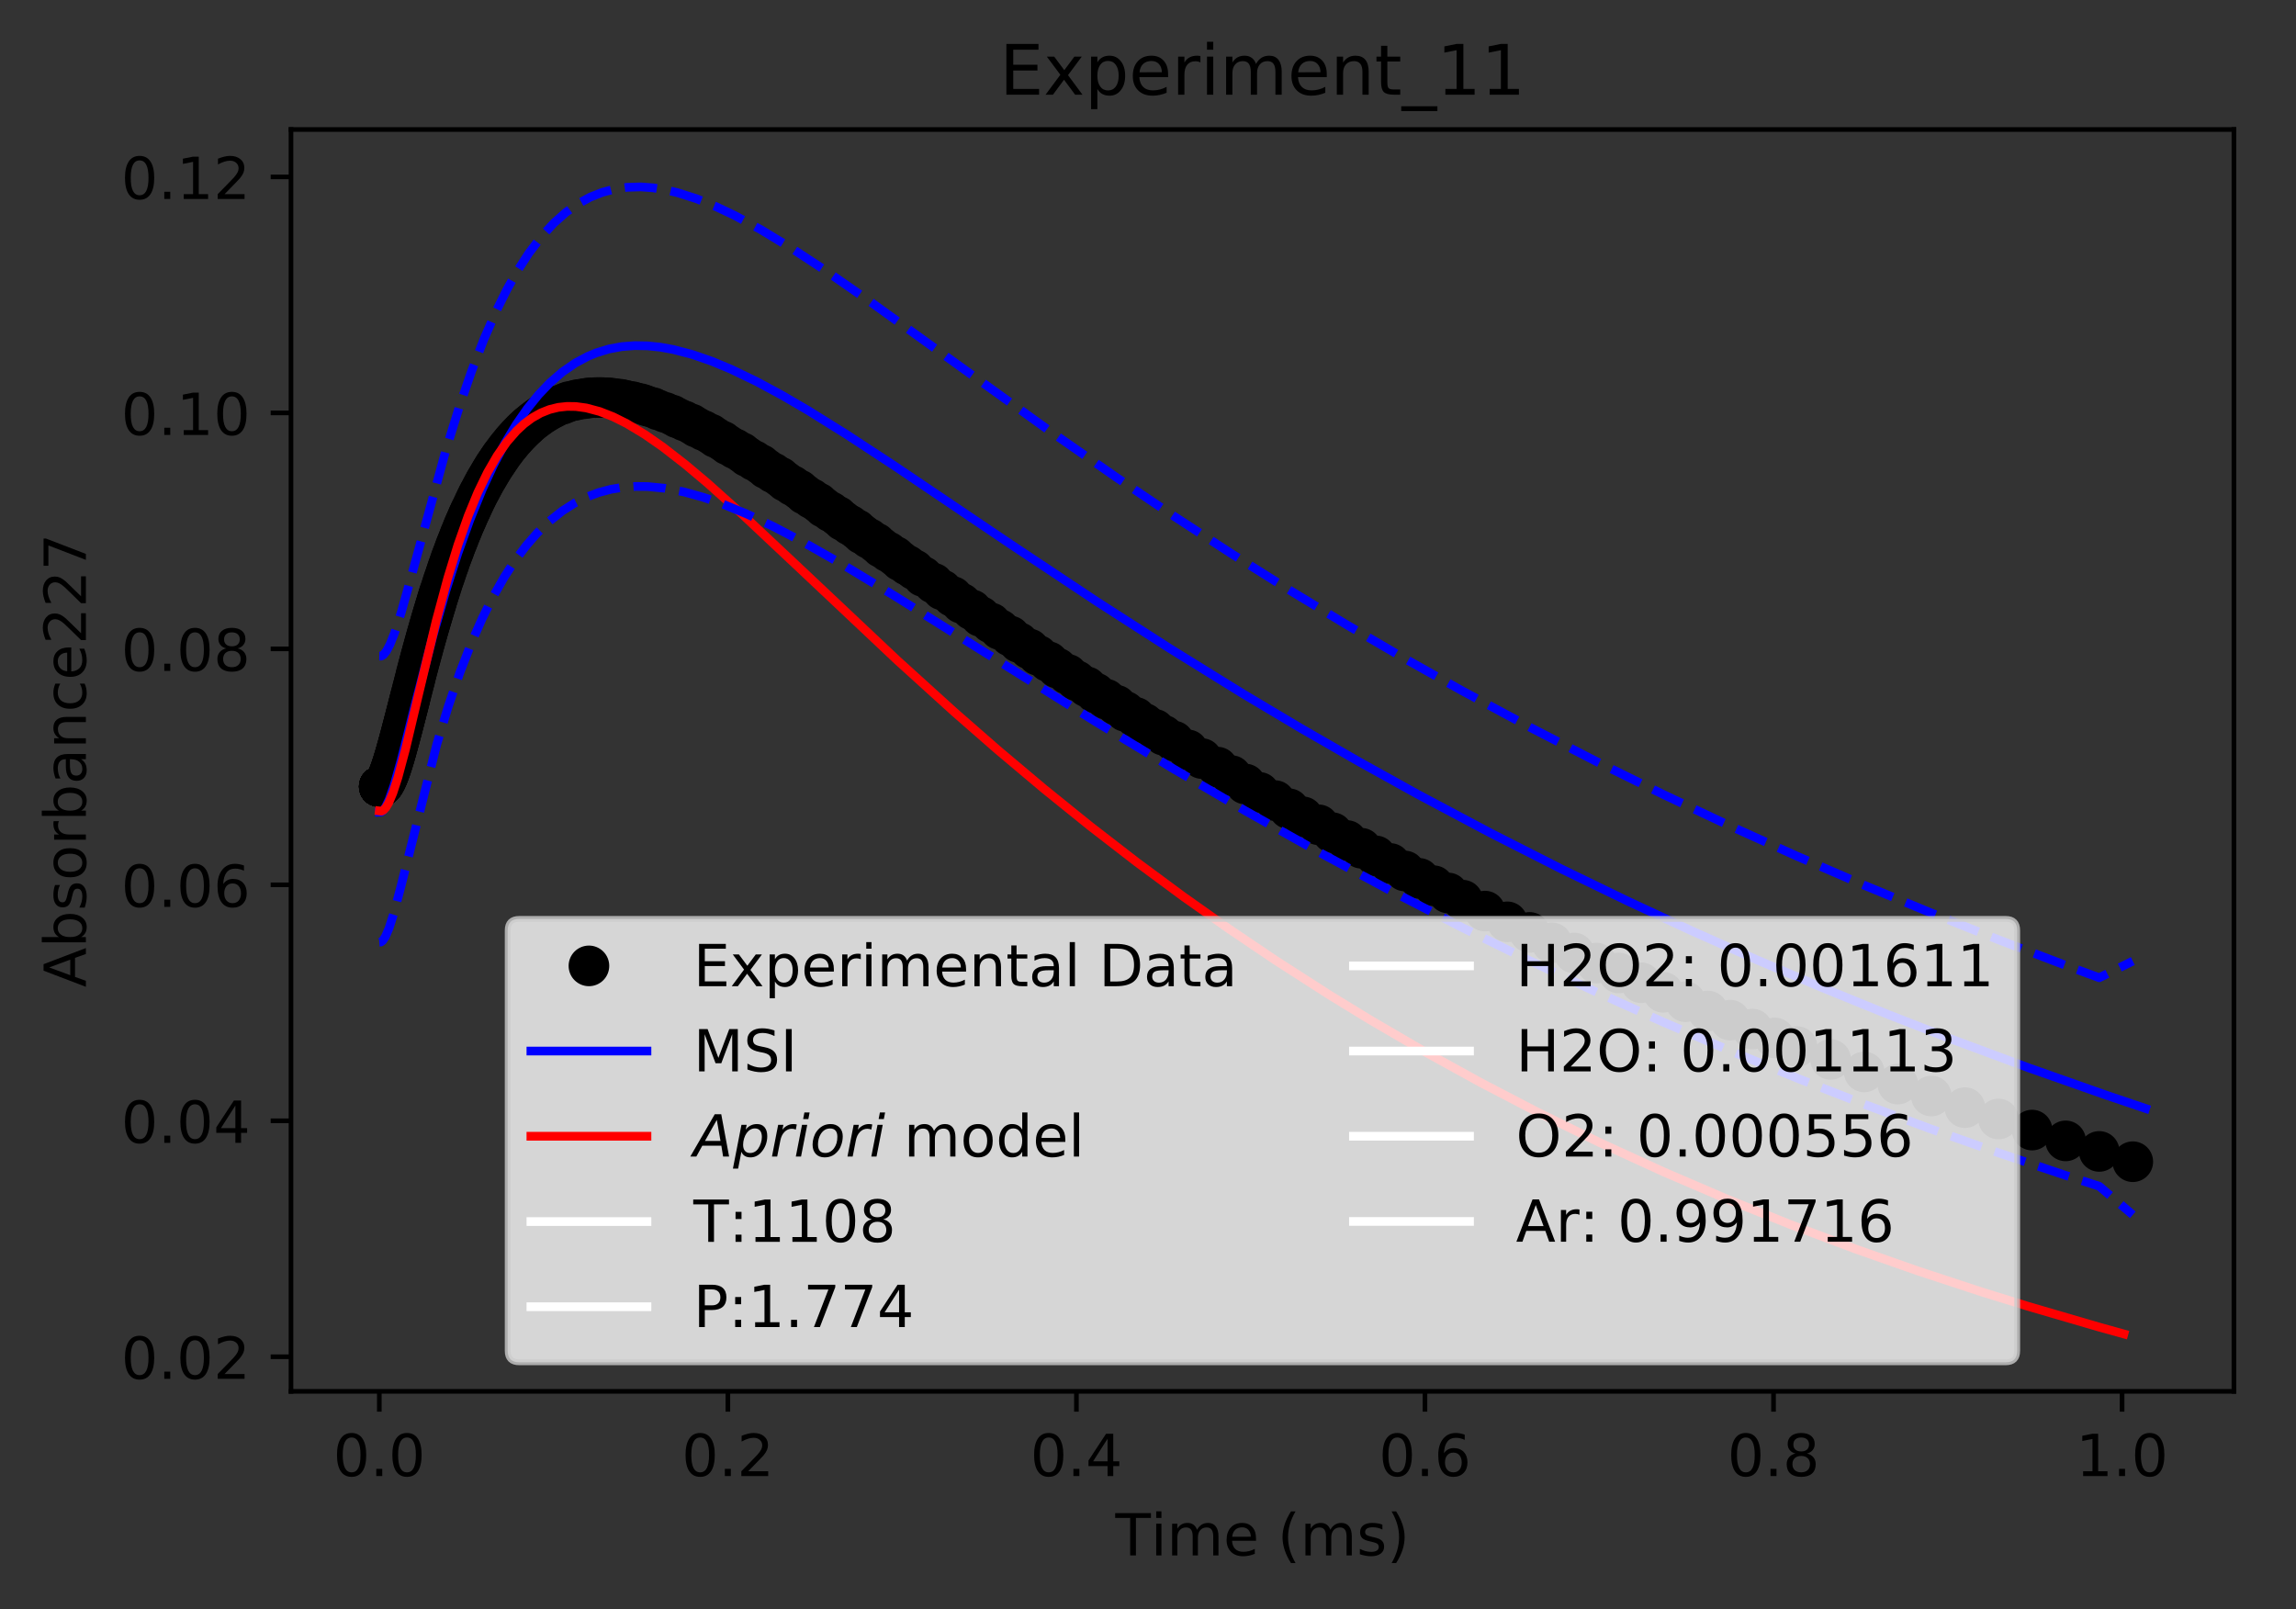<?xml version="1.0" encoding="utf-8" standalone="no"?>
<!DOCTYPE svg PUBLIC "-//W3C//DTD SVG 1.1//EN"
  "http://www.w3.org/Graphics/SVG/1.1/DTD/svg11.dtd">
<!-- Created with matplotlib (https://matplotlib.org/) -->
<svg height="277.314pt" version="1.1" viewBox="0 0 395.644 277.314" width="395.644pt" xmlns="http://www.w3.org/2000/svg" xmlns:xlink="http://www.w3.org/1999/xlink">
 <rect x="0" y="0" width="395.644" height="277.314" fill="#333333" stroke="none"/>
 <defs>
  <style type="text/css">
*{stroke-linecap:butt;stroke-linejoin:round;}
  </style>
 </defs>
 <g id="figure_1">
  <g id="patch_1">
   <path d="M 0 277.314 
L 395.644 277.314 
L 395.644 0 
L 0 0 
z
" style="fill:none;"/>
  </g>
  <g id="axes_1">
   <g id="patch_2">
    <path d="M 50.144 239.758 
L 384.944 239.758 
L 384.944 22.318 
L 50.144 22.318 
z
" style="fill:none;"/>
   </g>
   <g id="matplotlib.axis_1">
    <g id="xtick_1">
     <g id="line2d_1">
      <defs>
       <path d="M 0 0 
L 0 3.5 
" id="m8d4828ba7b" style="stroke:#000000;stroke-width:0.8;"/>
      </defs>
      <g>
       <use style="stroke:#000000;stroke-width:0.8;" x="65.362" xlink:href="#m8d4828ba7b" y="239.758"/>
      </g>
     </g>
     <g id="text_1">
      <!-- 0.0 -->
      <defs>
       <path d="M 31.781 66.406 
Q 24.172 66.406 20.328 58.906 
Q 16.5 51.422 16.5 36.375 
Q 16.5 21.391 20.328 13.891 
Q 24.172 6.391 31.781 6.391 
Q 39.453 6.391 43.281 13.891 
Q 47.125 21.391 47.125 36.375 
Q 47.125 51.422 43.281 58.906 
Q 39.453 66.406 31.781 66.406 
z
M 31.781 74.219 
Q 44.047 74.219 50.516 64.516 
Q 56.984 54.828 56.984 36.375 
Q 56.984 17.969 50.516 8.266 
Q 44.047 -1.422 31.781 -1.422 
Q 19.531 -1.422 13.062 8.266 
Q 6.594 17.969 6.594 36.375 
Q 6.594 54.828 13.062 64.516 
Q 19.531 74.219 31.781 74.219 
z
" id="DejaVuSans-48"/>
       <path d="M 10.688 12.406 
L 21 12.406 
L 21 0 
L 10.688 0 
z
" id="DejaVuSans-46"/>
      </defs>
      <g transform="translate(57.41 254.357)scale(0.1 -0.1)">
       <use xlink:href="#DejaVuSans-48"/>
       <use x="63.623" xlink:href="#DejaVuSans-46"/>
       <use x="95.41" xlink:href="#DejaVuSans-48"/>
      </g>
     </g>
    </g>
    <g id="xtick_2">
     <g id="line2d_2">
      <g>
       <use style="stroke:#000000;stroke-width:0.8;" x="125.424" xlink:href="#m8d4828ba7b" y="239.758"/>
      </g>
     </g>
     <g id="text_2">
      <!-- 0.2 -->
      <defs>
       <path d="M 19.188 8.297 
L 53.609 8.297 
L 53.609 0 
L 7.328 0 
L 7.328 8.297 
Q 12.938 14.109 22.625 23.891 
Q 32.328 33.688 34.812 36.531 
Q 39.547 41.844 41.422 45.531 
Q 43.312 49.219 43.312 52.781 
Q 43.312 58.594 39.234 62.25 
Q 35.156 65.922 28.609 65.922 
Q 23.969 65.922 18.812 64.312 
Q 13.672 62.703 7.812 59.422 
L 7.812 69.391 
Q 13.766 71.781 18.938 73 
Q 24.125 74.219 28.422 74.219 
Q 39.75 74.219 46.484 68.547 
Q 53.219 62.891 53.219 53.422 
Q 53.219 48.922 51.531 44.891 
Q 49.859 40.875 45.406 35.406 
Q 44.188 33.984 37.641 27.219 
Q 31.109 20.453 19.188 8.297 
z
" id="DejaVuSans-50"/>
      </defs>
      <g transform="translate(117.473 254.357)scale(0.1 -0.1)">
       <use xlink:href="#DejaVuSans-48"/>
       <use x="63.623" xlink:href="#DejaVuSans-46"/>
       <use x="95.41" xlink:href="#DejaVuSans-50"/>
      </g>
     </g>
    </g>
    <g id="xtick_3">
     <g id="line2d_3">
      <g>
       <use style="stroke:#000000;stroke-width:0.8;" x="185.487" xlink:href="#m8d4828ba7b" y="239.758"/>
      </g>
     </g>
     <g id="text_3">
      <!-- 0.4 -->
      <defs>
       <path d="M 37.797 64.312 
L 12.891 25.391 
L 37.797 25.391 
z
M 35.203 72.906 
L 47.609 72.906 
L 47.609 25.391 
L 58.016 25.391 
L 58.016 17.188 
L 47.609 17.188 
L 47.609 0 
L 37.797 0 
L 37.797 17.188 
L 4.891 17.188 
L 4.891 26.703 
z
" id="DejaVuSans-52"/>
      </defs>
      <g transform="translate(177.535 254.357)scale(0.1 -0.1)">
       <use xlink:href="#DejaVuSans-48"/>
       <use x="63.623" xlink:href="#DejaVuSans-46"/>
       <use x="95.41" xlink:href="#DejaVuSans-52"/>
      </g>
     </g>
    </g>
    <g id="xtick_4">
     <g id="line2d_4">
      <g>
       <use style="stroke:#000000;stroke-width:0.8;" x="245.549" xlink:href="#m8d4828ba7b" y="239.758"/>
      </g>
     </g>
     <g id="text_4">
      <!-- 0.6 -->
      <defs>
       <path d="M 33.016 40.375 
Q 26.375 40.375 22.484 35.828 
Q 18.609 31.297 18.609 23.391 
Q 18.609 15.531 22.484 10.953 
Q 26.375 6.391 33.016 6.391 
Q 39.656 6.391 43.531 10.953 
Q 47.406 15.531 47.406 23.391 
Q 47.406 31.297 43.531 35.828 
Q 39.656 40.375 33.016 40.375 
z
M 52.594 71.297 
L 52.594 62.312 
Q 48.875 64.062 45.094 64.984 
Q 41.312 65.922 37.594 65.922 
Q 27.828 65.922 22.672 59.328 
Q 17.531 52.734 16.797 39.406 
Q 19.672 43.656 24.016 45.922 
Q 28.375 48.188 33.594 48.188 
Q 44.578 48.188 50.953 41.516 
Q 57.328 34.859 57.328 23.391 
Q 57.328 12.156 50.688 5.359 
Q 44.047 -1.422 33.016 -1.422 
Q 20.359 -1.422 13.672 8.266 
Q 6.984 17.969 6.984 36.375 
Q 6.984 53.656 15.188 63.938 
Q 23.391 74.219 37.203 74.219 
Q 40.922 74.219 44.703 73.484 
Q 48.484 72.75 52.594 71.297 
z
" id="DejaVuSans-54"/>
      </defs>
      <g transform="translate(237.598 254.357)scale(0.1 -0.1)">
       <use xlink:href="#DejaVuSans-48"/>
       <use x="63.623" xlink:href="#DejaVuSans-46"/>
       <use x="95.41" xlink:href="#DejaVuSans-54"/>
      </g>
     </g>
    </g>
    <g id="xtick_5">
     <g id="line2d_5">
      <g>
       <use style="stroke:#000000;stroke-width:0.8;" x="305.612" xlink:href="#m8d4828ba7b" y="239.758"/>
      </g>
     </g>
     <g id="text_5">
      <!-- 0.8 -->
      <defs>
       <path d="M 31.781 34.625 
Q 24.75 34.625 20.719 30.859 
Q 16.703 27.094 16.703 20.516 
Q 16.703 13.922 20.719 10.156 
Q 24.75 6.391 31.781 6.391 
Q 38.812 6.391 42.859 10.172 
Q 46.922 13.969 46.922 20.516 
Q 46.922 27.094 42.891 30.859 
Q 38.875 34.625 31.781 34.625 
z
M 21.922 38.812 
Q 15.578 40.375 12.031 44.719 
Q 8.5 49.078 8.5 55.328 
Q 8.5 64.062 14.719 69.141 
Q 20.953 74.219 31.781 74.219 
Q 42.672 74.219 48.875 69.141 
Q 55.078 64.062 55.078 55.328 
Q 55.078 49.078 51.531 44.719 
Q 48 40.375 41.703 38.812 
Q 48.828 37.156 52.797 32.312 
Q 56.781 27.484 56.781 20.516 
Q 56.781 9.906 50.312 4.234 
Q 43.844 -1.422 31.781 -1.422 
Q 19.734 -1.422 13.25 4.234 
Q 6.781 9.906 6.781 20.516 
Q 6.781 27.484 10.781 32.312 
Q 14.797 37.156 21.922 38.812 
z
M 18.312 54.391 
Q 18.312 48.734 21.844 45.562 
Q 25.391 42.391 31.781 42.391 
Q 38.141 42.391 41.719 45.562 
Q 45.312 48.734 45.312 54.391 
Q 45.312 60.062 41.719 63.234 
Q 38.141 66.406 31.781 66.406 
Q 25.391 66.406 21.844 63.234 
Q 18.312 60.062 18.312 54.391 
z
" id="DejaVuSans-56"/>
      </defs>
      <g transform="translate(297.66 254.357)scale(0.1 -0.1)">
       <use xlink:href="#DejaVuSans-48"/>
       <use x="63.623" xlink:href="#DejaVuSans-46"/>
       <use x="95.41" xlink:href="#DejaVuSans-56"/>
      </g>
     </g>
    </g>
    <g id="xtick_6">
     <g id="line2d_6">
      <g>
       <use style="stroke:#000000;stroke-width:0.8;" x="365.674" xlink:href="#m8d4828ba7b" y="239.758"/>
      </g>
     </g>
     <g id="text_6">
      <!-- 1.0 -->
      <defs>
       <path d="M 12.406 8.297 
L 28.516 8.297 
L 28.516 63.922 
L 10.984 60.406 
L 10.984 69.391 
L 28.422 72.906 
L 38.281 72.906 
L 38.281 8.297 
L 54.391 8.297 
L 54.391 0 
L 12.406 0 
z
" id="DejaVuSans-49"/>
      </defs>
      <g transform="translate(357.722 254.357)scale(0.1 -0.1)">
       <use xlink:href="#DejaVuSans-49"/>
       <use x="63.623" xlink:href="#DejaVuSans-46"/>
       <use x="95.41" xlink:href="#DejaVuSans-48"/>
      </g>
     </g>
    </g>
    <g id="text_7">
     <!-- Time (ms) -->
     <defs>
      <path d="M -0.297 72.906 
L 61.375 72.906 
L 61.375 64.594 
L 35.5 64.594 
L 35.5 0 
L 25.594 0 
L 25.594 64.594 
L -0.297 64.594 
z
" id="DejaVuSans-84"/>
      <path d="M 9.422 54.688 
L 18.406 54.688 
L 18.406 0 
L 9.422 0 
z
M 9.422 75.984 
L 18.406 75.984 
L 18.406 64.594 
L 9.422 64.594 
z
" id="DejaVuSans-105"/>
      <path d="M 52 44.188 
Q 55.375 50.25 60.062 53.125 
Q 64.75 56 71.094 56 
Q 79.641 56 84.281 50.016 
Q 88.922 44.047 88.922 33.016 
L 88.922 0 
L 79.891 0 
L 79.891 32.719 
Q 79.891 40.578 77.094 44.375 
Q 74.312 48.188 68.609 48.188 
Q 61.625 48.188 57.562 43.547 
Q 53.516 38.922 53.516 30.906 
L 53.516 0 
L 44.484 0 
L 44.484 32.719 
Q 44.484 40.625 41.703 44.406 
Q 38.922 48.188 33.109 48.188 
Q 26.219 48.188 22.156 43.531 
Q 18.109 38.875 18.109 30.906 
L 18.109 0 
L 9.078 0 
L 9.078 54.688 
L 18.109 54.688 
L 18.109 46.188 
Q 21.188 51.219 25.484 53.609 
Q 29.781 56 35.688 56 
Q 41.656 56 45.828 52.969 
Q 50 49.953 52 44.188 
z
" id="DejaVuSans-109"/>
      <path d="M 56.203 29.594 
L 56.203 25.203 
L 14.891 25.203 
Q 15.484 15.922 20.484 11.062 
Q 25.484 6.203 34.422 6.203 
Q 39.594 6.203 44.453 7.469 
Q 49.312 8.734 54.109 11.281 
L 54.109 2.781 
Q 49.266 0.734 44.188 -0.344 
Q 39.109 -1.422 33.891 -1.422 
Q 20.797 -1.422 13.156 6.188 
Q 5.516 13.812 5.516 26.812 
Q 5.516 40.234 12.766 48.109 
Q 20.016 56 32.328 56 
Q 43.359 56 49.781 48.891 
Q 56.203 41.797 56.203 29.594 
z
M 47.219 32.234 
Q 47.125 39.594 43.094 43.984 
Q 39.062 48.391 32.422 48.391 
Q 24.906 48.391 20.391 44.141 
Q 15.875 39.891 15.188 32.172 
z
" id="DejaVuSans-101"/>
      <path id="DejaVuSans-32"/>
      <path d="M 31 75.875 
Q 24.469 64.656 21.281 53.656 
Q 18.109 42.672 18.109 31.391 
Q 18.109 20.125 21.312 9.062 
Q 24.516 -2 31 -13.188 
L 23.188 -13.188 
Q 15.875 -1.703 12.234 9.375 
Q 8.594 20.453 8.594 31.391 
Q 8.594 42.281 12.203 53.312 
Q 15.828 64.359 23.188 75.875 
z
" id="DejaVuSans-40"/>
      <path d="M 44.281 53.078 
L 44.281 44.578 
Q 40.484 46.531 36.375 47.5 
Q 32.281 48.484 27.875 48.484 
Q 21.188 48.484 17.844 46.438 
Q 14.5 44.391 14.5 40.281 
Q 14.5 37.156 16.891 35.375 
Q 19.281 33.594 26.516 31.984 
L 29.594 31.297 
Q 39.156 29.25 43.188 25.516 
Q 47.219 21.781 47.219 15.094 
Q 47.219 7.469 41.188 3.016 
Q 35.156 -1.422 24.609 -1.422 
Q 20.219 -1.422 15.453 -0.562 
Q 10.688 0.297 5.422 2 
L 5.422 11.281 
Q 10.406 8.688 15.234 7.391 
Q 20.062 6.109 24.812 6.109 
Q 31.156 6.109 34.562 8.281 
Q 37.984 10.453 37.984 14.406 
Q 37.984 18.062 35.516 20.016 
Q 33.062 21.969 24.703 23.781 
L 21.578 24.516 
Q 13.234 26.266 9.516 29.906 
Q 5.812 33.547 5.812 39.891 
Q 5.812 47.609 11.281 51.797 
Q 16.75 56 26.812 56 
Q 31.781 56 36.172 55.266 
Q 40.578 54.547 44.281 53.078 
z
" id="DejaVuSans-115"/>
      <path d="M 8.016 75.875 
L 15.828 75.875 
Q 23.141 64.359 26.781 53.312 
Q 30.422 42.281 30.422 31.391 
Q 30.422 20.453 26.781 9.375 
Q 23.141 -1.703 15.828 -13.188 
L 8.016 -13.188 
Q 14.5 -2 17.703 9.062 
Q 20.906 20.125 20.906 31.391 
Q 20.906 42.672 17.703 53.656 
Q 14.5 64.656 8.016 75.875 
z
" id="DejaVuSans-41"/>
     </defs>
     <g transform="translate(192.191 268.035)scale(0.1 -0.1)">
      <use xlink:href="#DejaVuSans-84"/>
      <use x="61.037" xlink:href="#DejaVuSans-105"/>
      <use x="88.82" xlink:href="#DejaVuSans-109"/>
      <use x="186.232" xlink:href="#DejaVuSans-101"/>
      <use x="247.756" xlink:href="#DejaVuSans-32"/>
      <use x="279.543" xlink:href="#DejaVuSans-40"/>
      <use x="318.557" xlink:href="#DejaVuSans-109"/>
      <use x="415.969" xlink:href="#DejaVuSans-115"/>
      <use x="468.068" xlink:href="#DejaVuSans-41"/>
     </g>
    </g>
   </g>
   <g id="matplotlib.axis_2">
    <g id="ytick_1">
     <g id="line2d_7">
      <defs>
       <path d="M 0 0 
L -3.5 0 
" id="m34fe9820c0" style="stroke:#000000;stroke-width:0.8;"/>
      </defs>
      <g>
       <use style="stroke:#000000;stroke-width:0.8;" x="50.144" xlink:href="#m34fe9820c0" y="233.803"/>
      </g>
     </g>
     <g id="text_8">
      <!-- 0.02 -->
      <g transform="translate(20.878 237.602)scale(0.1 -0.1)">
       <use xlink:href="#DejaVuSans-48"/>
       <use x="63.623" xlink:href="#DejaVuSans-46"/>
       <use x="95.41" xlink:href="#DejaVuSans-48"/>
       <use x="159.033" xlink:href="#DejaVuSans-50"/>
      </g>
     </g>
    </g>
    <g id="ytick_2">
     <g id="line2d_8">
      <g>
       <use style="stroke:#000000;stroke-width:0.8;" x="50.144" xlink:href="#m34fe9820c0" y="193.14"/>
      </g>
     </g>
     <g id="text_9">
      <!-- 0.04 -->
      <g transform="translate(20.878 196.939)scale(0.1 -0.1)">
       <use xlink:href="#DejaVuSans-48"/>
       <use x="63.623" xlink:href="#DejaVuSans-46"/>
       <use x="95.41" xlink:href="#DejaVuSans-48"/>
       <use x="159.033" xlink:href="#DejaVuSans-52"/>
      </g>
     </g>
    </g>
    <g id="ytick_3">
     <g id="line2d_9">
      <g>
       <use style="stroke:#000000;stroke-width:0.8;" x="50.144" xlink:href="#m34fe9820c0" y="152.476"/>
      </g>
     </g>
     <g id="text_10">
      <!-- 0.06 -->
      <g transform="translate(20.878 156.275)scale(0.1 -0.1)">
       <use xlink:href="#DejaVuSans-48"/>
       <use x="63.623" xlink:href="#DejaVuSans-46"/>
       <use x="95.41" xlink:href="#DejaVuSans-48"/>
       <use x="159.033" xlink:href="#DejaVuSans-54"/>
      </g>
     </g>
    </g>
    <g id="ytick_4">
     <g id="line2d_10">
      <g>
       <use style="stroke:#000000;stroke-width:0.8;" x="50.144" xlink:href="#m34fe9820c0" y="111.813"/>
      </g>
     </g>
     <g id="text_11">
      <!-- 0.08 -->
      <g transform="translate(20.878 115.612)scale(0.1 -0.1)">
       <use xlink:href="#DejaVuSans-48"/>
       <use x="63.623" xlink:href="#DejaVuSans-46"/>
       <use x="95.41" xlink:href="#DejaVuSans-48"/>
       <use x="159.033" xlink:href="#DejaVuSans-56"/>
      </g>
     </g>
    </g>
    <g id="ytick_5">
     <g id="line2d_11">
      <g>
       <use style="stroke:#000000;stroke-width:0.8;" x="50.144" xlink:href="#m34fe9820c0" y="71.149"/>
      </g>
     </g>
     <g id="text_12">
      <!-- 0.10 -->
      <g transform="translate(20.878 74.948)scale(0.1 -0.1)">
       <use xlink:href="#DejaVuSans-48"/>
       <use x="63.623" xlink:href="#DejaVuSans-46"/>
       <use x="95.41" xlink:href="#DejaVuSans-49"/>
       <use x="159.033" xlink:href="#DejaVuSans-48"/>
      </g>
     </g>
    </g>
    <g id="ytick_6">
     <g id="line2d_12">
      <g>
       <use style="stroke:#000000;stroke-width:0.8;" x="50.144" xlink:href="#m34fe9820c0" y="30.486"/>
      </g>
     </g>
     <g id="text_13">
      <!-- 0.12 -->
      <g transform="translate(20.878 34.285)scale(0.1 -0.1)">
       <use xlink:href="#DejaVuSans-48"/>
       <use x="63.623" xlink:href="#DejaVuSans-46"/>
       <use x="95.41" xlink:href="#DejaVuSans-49"/>
       <use x="159.033" xlink:href="#DejaVuSans-50"/>
      </g>
     </g>
    </g>
    <g id="text_14">
     <!-- Absorbance227 -->
     <defs>
      <path d="M 34.188 63.188 
L 20.797 26.906 
L 47.609 26.906 
z
M 28.609 72.906 
L 39.797 72.906 
L 67.578 0 
L 57.328 0 
L 50.688 18.703 
L 17.828 18.703 
L 11.188 0 
L 0.781 0 
z
" id="DejaVuSans-65"/>
      <path d="M 48.688 27.297 
Q 48.688 37.203 44.609 42.844 
Q 40.531 48.484 33.406 48.484 
Q 26.266 48.484 22.188 42.844 
Q 18.109 37.203 18.109 27.297 
Q 18.109 17.391 22.188 11.75 
Q 26.266 6.109 33.406 6.109 
Q 40.531 6.109 44.609 11.75 
Q 48.688 17.391 48.688 27.297 
z
M 18.109 46.391 
Q 20.953 51.266 25.266 53.625 
Q 29.594 56 35.594 56 
Q 45.562 56 51.781 48.094 
Q 58.016 40.188 58.016 27.297 
Q 58.016 14.406 51.781 6.484 
Q 45.562 -1.422 35.594 -1.422 
Q 29.594 -1.422 25.266 0.953 
Q 20.953 3.328 18.109 8.203 
L 18.109 0 
L 9.078 0 
L 9.078 75.984 
L 18.109 75.984 
z
" id="DejaVuSans-98"/>
      <path d="M 30.609 48.391 
Q 23.391 48.391 19.188 42.75 
Q 14.984 37.109 14.984 27.297 
Q 14.984 17.484 19.156 11.844 
Q 23.344 6.203 30.609 6.203 
Q 37.797 6.203 41.984 11.859 
Q 46.188 17.531 46.188 27.297 
Q 46.188 37.016 41.984 42.703 
Q 37.797 48.391 30.609 48.391 
z
M 30.609 56 
Q 42.328 56 49.016 48.375 
Q 55.719 40.766 55.719 27.297 
Q 55.719 13.875 49.016 6.219 
Q 42.328 -1.422 30.609 -1.422 
Q 18.844 -1.422 12.172 6.219 
Q 5.516 13.875 5.516 27.297 
Q 5.516 40.766 12.172 48.375 
Q 18.844 56 30.609 56 
z
" id="DejaVuSans-111"/>
      <path d="M 41.109 46.297 
Q 39.594 47.172 37.812 47.578 
Q 36.031 48 33.891 48 
Q 26.266 48 22.188 43.047 
Q 18.109 38.094 18.109 28.812 
L 18.109 0 
L 9.078 0 
L 9.078 54.688 
L 18.109 54.688 
L 18.109 46.188 
Q 20.953 51.172 25.484 53.578 
Q 30.031 56 36.531 56 
Q 37.453 56 38.578 55.875 
Q 39.703 55.766 41.062 55.516 
z
" id="DejaVuSans-114"/>
      <path d="M 34.281 27.484 
Q 23.391 27.484 19.188 25 
Q 14.984 22.516 14.984 16.5 
Q 14.984 11.719 18.141 8.906 
Q 21.297 6.109 26.703 6.109 
Q 34.188 6.109 38.703 11.406 
Q 43.219 16.703 43.219 25.484 
L 43.219 27.484 
z
M 52.203 31.203 
L 52.203 0 
L 43.219 0 
L 43.219 8.297 
Q 40.141 3.328 35.547 0.953 
Q 30.953 -1.422 24.312 -1.422 
Q 15.922 -1.422 10.953 3.297 
Q 6 8.016 6 15.922 
Q 6 25.141 12.172 29.828 
Q 18.359 34.516 30.609 34.516 
L 43.219 34.516 
L 43.219 35.406 
Q 43.219 41.609 39.141 45 
Q 35.062 48.391 27.688 48.391 
Q 23 48.391 18.547 47.266 
Q 14.109 46.141 10.016 43.891 
L 10.016 52.203 
Q 14.938 54.109 19.578 55.047 
Q 24.219 56 28.609 56 
Q 40.484 56 46.344 49.844 
Q 52.203 43.703 52.203 31.203 
z
" id="DejaVuSans-97"/>
      <path d="M 54.891 33.016 
L 54.891 0 
L 45.906 0 
L 45.906 32.719 
Q 45.906 40.484 42.875 44.328 
Q 39.844 48.188 33.797 48.188 
Q 26.516 48.188 22.312 43.547 
Q 18.109 38.922 18.109 30.906 
L 18.109 0 
L 9.078 0 
L 9.078 54.688 
L 18.109 54.688 
L 18.109 46.188 
Q 21.344 51.125 25.703 53.562 
Q 30.078 56 35.797 56 
Q 45.219 56 50.047 50.172 
Q 54.891 44.344 54.891 33.016 
z
" id="DejaVuSans-110"/>
      <path d="M 48.781 52.594 
L 48.781 44.188 
Q 44.969 46.297 41.141 47.344 
Q 37.312 48.391 33.406 48.391 
Q 24.656 48.391 19.812 42.844 
Q 14.984 37.312 14.984 27.297 
Q 14.984 17.281 19.812 11.734 
Q 24.656 6.203 33.406 6.203 
Q 37.312 6.203 41.141 7.25 
Q 44.969 8.297 48.781 10.406 
L 48.781 2.094 
Q 45.016 0.344 40.984 -0.531 
Q 36.969 -1.422 32.422 -1.422 
Q 20.062 -1.422 12.781 6.344 
Q 5.516 14.109 5.516 27.297 
Q 5.516 40.672 12.859 48.328 
Q 20.219 56 33.016 56 
Q 37.156 56 41.109 55.141 
Q 45.062 54.297 48.781 52.594 
z
" id="DejaVuSans-99"/>
      <path d="M 8.203 72.906 
L 55.078 72.906 
L 55.078 68.703 
L 28.609 0 
L 18.312 0 
L 43.219 64.594 
L 8.203 64.594 
z
" id="DejaVuSans-55"/>
     </defs>
     <g transform="translate(14.798 170.129)rotate(-90)scale(0.1 -0.1)">
      <use xlink:href="#DejaVuSans-65"/>
      <use x="68.408" xlink:href="#DejaVuSans-98"/>
      <use x="131.885" xlink:href="#DejaVuSans-115"/>
      <use x="183.984" xlink:href="#DejaVuSans-111"/>
      <use x="245.166" xlink:href="#DejaVuSans-114"/>
      <use x="286.279" xlink:href="#DejaVuSans-98"/>
      <use x="349.756" xlink:href="#DejaVuSans-97"/>
      <use x="411.035" xlink:href="#DejaVuSans-110"/>
      <use x="474.414" xlink:href="#DejaVuSans-99"/>
      <use x="529.395" xlink:href="#DejaVuSans-101"/>
      <use x="590.918" xlink:href="#DejaVuSans-50"/>
      <use x="654.541" xlink:href="#DejaVuSans-50"/>
      <use x="718.164" xlink:href="#DejaVuSans-55"/>
     </g>
    </g>
   </g>
   <g id="line2d_13">
    <defs>
     <path d="M 0 3 
C 0.796 3 1.559 2.684 2.121 2.121 
C 2.684 1.559 3 0.796 3 0 
C 3 -0.796 2.684 -1.559 2.121 -2.121 
C 1.559 -2.684 0.796 -3 0 -3 
C -0.796 -3 -1.559 -2.684 -2.121 -2.121 
C -2.684 -1.559 -3 -0.796 -3 0 
C -3 0.796 -2.684 1.559 -2.121 2.121 
C -1.559 2.684 -0.796 3 0 3 
z
" id="m0fb1378481" style="stroke:#000000;"/>
    </defs>
    <g clip-path="url(#pb12d884a5e)">
     <use style="stroke:#000000;" x="65.362" xlink:href="#m0fb1378481" y="135.541"/>
     <use style="stroke:#000000;" x="65.362" xlink:href="#m0fb1378481" y="135.541"/>
     <use style="stroke:#000000;" x="65.362" xlink:href="#m0fb1378481" y="135.541"/>
     <use style="stroke:#000000;" x="65.362" xlink:href="#m0fb1378481" y="135.541"/>
     <use style="stroke:#000000;" x="65.362" xlink:href="#m0fb1378481" y="135.541"/>
     <use style="stroke:#000000;" x="65.362" xlink:href="#m0fb1378481" y="135.541"/>
     <use style="stroke:#000000;" x="65.362" xlink:href="#m0fb1378481" y="135.541"/>
     <use style="stroke:#000000;" x="65.362" xlink:href="#m0fb1378481" y="135.542"/>
     <use style="stroke:#000000;" x="65.363" xlink:href="#m0fb1378481" y="135.542"/>
     <use style="stroke:#000000;" x="65.364" xlink:href="#m0fb1378481" y="135.542"/>
     <use style="stroke:#000000;" x="65.365" xlink:href="#m0fb1378481" y="135.543"/>
     <use style="stroke:#000000;" x="65.367" xlink:href="#m0fb1378481" y="135.543"/>
     <use style="stroke:#000000;" x="65.368" xlink:href="#m0fb1378481" y="135.544"/>
     <use style="stroke:#000000;" x="65.37" xlink:href="#m0fb1378481" y="135.544"/>
     <use style="stroke:#000000;" x="65.372" xlink:href="#m0fb1378481" y="135.545"/>
     <use style="stroke:#000000;" x="65.374" xlink:href="#m0fb1378481" y="135.545"/>
     <use style="stroke:#000000;" x="65.375" xlink:href="#m0fb1378481" y="135.546"/>
     <use style="stroke:#000000;" x="65.377" xlink:href="#m0fb1378481" y="135.547"/>
     <use style="stroke:#000000;" x="65.38" xlink:href="#m0fb1378481" y="135.548"/>
     <use style="stroke:#000000;" x="65.383" xlink:href="#m0fb1378481" y="135.549"/>
     <use style="stroke:#000000;" x="65.386" xlink:href="#m0fb1378481" y="135.55"/>
     <use style="stroke:#000000;" x="65.391" xlink:href="#m0fb1378481" y="135.551"/>
     <use style="stroke:#000000;" x="65.398" xlink:href="#m0fb1378481" y="135.553"/>
     <use style="stroke:#000000;" x="65.405" xlink:href="#m0fb1378481" y="135.555"/>
     <use style="stroke:#000000;" x="65.412" xlink:href="#m0fb1378481" y="135.557"/>
     <use style="stroke:#000000;" x="65.426" xlink:href="#m0fb1378481" y="135.56"/>
     <use style="stroke:#000000;" x="65.44" xlink:href="#m0fb1378481" y="135.562"/>
     <use style="stroke:#000000;" x="65.454" xlink:href="#m0fb1378481" y="135.564"/>
     <use style="stroke:#000000;" x="65.467" xlink:href="#m0fb1378481" y="135.566"/>
     <use style="stroke:#000000;" x="65.481" xlink:href="#m0fb1378481" y="135.567"/>
     <use style="stroke:#000000;" x="65.502" xlink:href="#m0fb1378481" y="135.568"/>
     <use style="stroke:#000000;" x="65.523" xlink:href="#m0fb1378481" y="135.567"/>
     <use style="stroke:#000000;" x="65.544" xlink:href="#m0fb1378481" y="135.566"/>
     <use style="stroke:#000000;" x="65.564" xlink:href="#m0fb1378481" y="135.563"/>
     <use style="stroke:#000000;" x="65.585" xlink:href="#m0fb1378481" y="135.56"/>
     <use style="stroke:#000000;" x="65.618" xlink:href="#m0fb1378481" y="135.552"/>
     <use style="stroke:#000000;" x="65.668" xlink:href="#m0fb1378481" y="135.535"/>
     <use style="stroke:#000000;" x="65.701" xlink:href="#m0fb1378481" y="135.521"/>
     <use style="stroke:#000000;" x="65.734" xlink:href="#m0fb1378481" y="135.505"/>
     <use style="stroke:#000000;" x="65.764" xlink:href="#m0fb1378481" y="135.487"/>
     <use style="stroke:#000000;" x="65.797" xlink:href="#m0fb1378481" y="135.466"/>
     <use style="stroke:#000000;" x="65.83" xlink:href="#m0fb1378481" y="135.443"/>
     <use style="stroke:#000000;" x="65.86" xlink:href="#m0fb1378481" y="135.418"/>
     <use style="stroke:#000000;" x="65.893" xlink:href="#m0fb1378481" y="135.391"/>
     <use style="stroke:#000000;" x="65.954" xlink:href="#m0fb1378481" y="135.335"/>
     <use style="stroke:#000000;" x="66.014" xlink:href="#m0fb1378481" y="135.272"/>
     <use style="stroke:#000000;" x="66.071" xlink:href="#m0fb1378481" y="135.203"/>
     <use style="stroke:#000000;" x="66.131" xlink:href="#m0fb1378481" y="135.127"/>
     <use style="stroke:#000000;" x="66.191" xlink:href="#m0fb1378481" y="135.045"/>
     <use style="stroke:#000000;" x="66.248" xlink:href="#m0fb1378481" y="134.956"/>
     <use style="stroke:#000000;" x="66.308" xlink:href="#m0fb1378481" y="134.862"/>
     <use style="stroke:#000000;" x="66.398" xlink:href="#m0fb1378481" y="134.709"/>
     <use style="stroke:#000000;" x="66.488" xlink:href="#m0fb1378481" y="134.543"/>
     <use style="stroke:#000000;" x="66.578" xlink:href="#m0fb1378481" y="134.365"/>
     <use style="stroke:#000000;" x="66.665" xlink:href="#m0fb1378481" y="134.176"/>
     <use style="stroke:#000000;" x="66.755" xlink:href="#m0fb1378481" y="133.976"/>
     <use style="stroke:#000000;" x="66.845" xlink:href="#m0fb1378481" y="133.766"/>
     <use style="stroke:#000000;" x="66.936" xlink:href="#m0fb1378481" y="133.547"/>
     <use style="stroke:#000000;" x="67.026" xlink:href="#m0fb1378481" y="133.318"/>
     <use style="stroke:#000000;" x="67.113" xlink:href="#m0fb1378481" y="133.081"/>
     <use style="stroke:#000000;" x="67.203" xlink:href="#m0fb1378481" y="132.835"/>
     <use style="stroke:#000000;" x="67.293" xlink:href="#m0fb1378481" y="132.582"/>
     <use style="stroke:#000000;" x="67.383" xlink:href="#m0fb1378481" y="132.321"/>
     <use style="stroke:#000000;" x="67.473" xlink:href="#m0fb1378481" y="132.054"/>
     <use style="stroke:#000000;" x="67.563" xlink:href="#m0fb1378481" y="131.779"/>
     <use style="stroke:#000000;" x="67.65" xlink:href="#m0fb1378481" y="131.499"/>
     <use style="stroke:#000000;" x="67.74" xlink:href="#m0fb1378481" y="131.213"/>
     <use style="stroke:#000000;" x="67.83" xlink:href="#m0fb1378481" y="130.921"/>
     <use style="stroke:#000000;" x="67.921" xlink:href="#m0fb1378481" y="130.625"/>
     <use style="stroke:#000000;" x="68.011" xlink:href="#m0fb1378481" y="130.323"/>
     <use style="stroke:#000000;" x="68.098" xlink:href="#m0fb1378481" y="130.017"/>
     <use style="stroke:#000000;" x="68.188" xlink:href="#m0fb1378481" y="129.707"/>
     <use style="stroke:#000000;" x="68.278" xlink:href="#m0fb1378481" y="129.392"/>
     <use style="stroke:#000000;" x="68.365" xlink:href="#m0fb1378481" y="129.074"/>
     <use style="stroke:#000000;" x="68.455" xlink:href="#m0fb1378481" y="128.753"/>
     <use style="stroke:#000000;" x="68.545" xlink:href="#m0fb1378481" y="128.428"/>
     <use style="stroke:#000000;" x="68.635" xlink:href="#m0fb1378481" y="128.1"/>
     <use style="stroke:#000000;" x="68.725" xlink:href="#m0fb1378481" y="127.77"/>
     <use style="stroke:#000000;" x="68.816" xlink:href="#m0fb1378481" y="127.437"/>
     <use style="stroke:#000000;" x="68.906" xlink:href="#m0fb1378481" y="127.102"/>
     <use style="stroke:#000000;" x="68.996" xlink:href="#m0fb1378481" y="126.764"/>
     <use style="stroke:#000000;" x="69.086" xlink:href="#m0fb1378481" y="126.425"/>
     <use style="stroke:#000000;" x="69.176" xlink:href="#m0fb1378481" y="126.083"/>
     <use style="stroke:#000000;" x="69.266" xlink:href="#m0fb1378481" y="125.741"/>
     <use style="stroke:#000000;" x="69.356" xlink:href="#m0fb1378481" y="125.396"/>
     <use style="stroke:#000000;" x="69.446" xlink:href="#m0fb1378481" y="125.05"/>
     <use style="stroke:#000000;" x="69.536" xlink:href="#m0fb1378481" y="124.704"/>
     <use style="stroke:#000000;" x="69.626" xlink:href="#m0fb1378481" y="124.356"/>
     <use style="stroke:#000000;" x="69.716" xlink:href="#m0fb1378481" y="124.007"/>
     <use style="stroke:#000000;" x="69.807" xlink:href="#m0fb1378481" y="123.658"/>
     <use style="stroke:#000000;" x="69.897" xlink:href="#m0fb1378481" y="123.307"/>
     <use style="stroke:#000000;" x="69.987" xlink:href="#m0fb1378481" y="122.957"/>
     <use style="stroke:#000000;" x="70.077" xlink:href="#m0fb1378481" y="122.606"/>
     <use style="stroke:#000000;" x="70.167" xlink:href="#m0fb1378481" y="122.254"/>
     <use style="stroke:#000000;" x="70.257" xlink:href="#m0fb1378481" y="121.903"/>
     <use style="stroke:#000000;" x="70.347" xlink:href="#m0fb1378481" y="121.551"/>
     <use style="stroke:#000000;" x="70.437" xlink:href="#m0fb1378481" y="121.199"/>
     <use style="stroke:#000000;" x="70.527" xlink:href="#m0fb1378481" y="120.848"/>
     <use style="stroke:#000000;" x="70.617" xlink:href="#m0fb1378481" y="120.496"/>
     <use style="stroke:#000000;" x="70.707" xlink:href="#m0fb1378481" y="120.145"/>
     <use style="stroke:#000000;" x="70.828" xlink:href="#m0fb1378481" y="119.618"/>
     <use style="stroke:#000000;" x="70.978" xlink:href="#m0fb1378481" y="119.091"/>
     <use style="stroke:#000000;" x="71.098" xlink:href="#m0fb1378481" y="118.566"/>
     <use style="stroke:#000000;" x="71.248" xlink:href="#m0fb1378481" y="118.043"/>
     <use style="stroke:#000000;" x="71.368" xlink:href="#m0fb1378481" y="117.52"/>
     <use style="stroke:#000000;" x="71.518" xlink:href="#m0fb1378481" y="117"/>
     <use style="stroke:#000000;" x="71.638" xlink:href="#m0fb1378481" y="116.481"/>
     <use style="stroke:#000000;" x="71.759" xlink:href="#m0fb1378481" y="115.964"/>
     <use style="stroke:#000000;" x="71.909" xlink:href="#m0fb1378481" y="115.45"/>
     <use style="stroke:#000000;" x="72.029" xlink:href="#m0fb1378481" y="114.938"/>
     <use style="stroke:#000000;" x="72.179" xlink:href="#m0fb1378481" y="114.428"/>
     <use style="stroke:#000000;" x="72.299" xlink:href="#m0fb1378481" y="113.921"/>
     <use style="stroke:#000000;" x="72.449" xlink:href="#m0fb1378481" y="113.417"/>
     <use style="stroke:#000000;" x="72.569" xlink:href="#m0fb1378481" y="112.915"/>
     <use style="stroke:#000000;" x="72.72" xlink:href="#m0fb1378481" y="112.416"/>
     <use style="stroke:#000000;" x="72.84" xlink:href="#m0fb1378481" y="111.92"/>
     <use style="stroke:#000000;" x="72.99" xlink:href="#m0fb1378481" y="111.427"/>
     <use style="stroke:#000000;" x="73.11" xlink:href="#m0fb1378481" y="110.937"/>
     <use style="stroke:#000000;" x="73.26" xlink:href="#m0fb1378481" y="110.45"/>
     <use style="stroke:#000000;" x="73.38" xlink:href="#m0fb1378481" y="109.966"/>
     <use style="stroke:#000000;" x="73.53" xlink:href="#m0fb1378481" y="109.486"/>
     <use style="stroke:#000000;" x="73.651" xlink:href="#m0fb1378481" y="109.008"/>
     <use style="stroke:#000000;" x="73.801" xlink:href="#m0fb1378481" y="108.534"/>
     <use style="stroke:#000000;" x="73.921" xlink:href="#m0fb1378481" y="108.063"/>
     <use style="stroke:#000000;" x="74.071" xlink:href="#m0fb1378481" y="107.596"/>
     <use style="stroke:#000000;" x="74.191" xlink:href="#m0fb1378481" y="107.132"/>
     <use style="stroke:#000000;" x="74.341" xlink:href="#m0fb1378481" y="106.671"/>
     <use style="stroke:#000000;" x="74.461" xlink:href="#m0fb1378481" y="106.214"/>
     <use style="stroke:#000000;" x="74.612" xlink:href="#m0fb1378481" y="105.76"/>
     <use style="stroke:#000000;" x="74.732" xlink:href="#m0fb1378481" y="105.31"/>
     <use style="stroke:#000000;" x="74.882" xlink:href="#m0fb1378481" y="104.863"/>
     <use style="stroke:#000000;" x="75.002" xlink:href="#m0fb1378481" y="104.42"/>
     <use style="stroke:#000000;" x="75.152" xlink:href="#m0fb1378481" y="103.98"/>
     <use style="stroke:#000000;" x="75.272" xlink:href="#m0fb1378481" y="103.543"/>
     <use style="stroke:#000000;" x="75.392" xlink:href="#m0fb1378481" y="103.11"/>
     <use style="stroke:#000000;" x="75.543" xlink:href="#m0fb1378481" y="102.681"/>
     <use style="stroke:#000000;" x="75.663" xlink:href="#m0fb1378481" y="102.255"/>
     <use style="stroke:#000000;" x="75.813" xlink:href="#m0fb1378481" y="101.832"/>
     <use style="stroke:#000000;" x="76.023" xlink:href="#m0fb1378481" y="101.205"/>
     <use style="stroke:#000000;" x="76.203" xlink:href="#m0fb1378481" y="100.585"/>
     <use style="stroke:#000000;" x="76.413" xlink:href="#m0fb1378481" y="99.973"/>
     <use style="stroke:#000000;" x="76.624" xlink:href="#m0fb1378481" y="99.369"/>
     <use style="stroke:#000000;" x="76.834" xlink:href="#m0fb1378481" y="98.773"/>
     <use style="stroke:#000000;" x="77.014" xlink:href="#m0fb1378481" y="98.184"/>
     <use style="stroke:#000000;" x="77.224" xlink:href="#m0fb1378481" y="97.603"/>
     <use style="stroke:#000000;" x="77.434" xlink:href="#m0fb1378481" y="97.03"/>
     <use style="stroke:#000000;" x="77.615" xlink:href="#m0fb1378481" y="96.464"/>
     <use style="stroke:#000000;" x="77.825" xlink:href="#m0fb1378481" y="95.907"/>
     <use style="stroke:#000000;" x="78.035" xlink:href="#m0fb1378481" y="95.356"/>
     <use style="stroke:#000000;" x="78.245" xlink:href="#m0fb1378481" y="94.813"/>
     <use style="stroke:#000000;" x="78.426" xlink:href="#m0fb1378481" y="94.278"/>
     <use style="stroke:#000000;" x="78.636" xlink:href="#m0fb1378481" y="93.75"/>
     <use style="stroke:#000000;" x="78.846" xlink:href="#m0fb1378481" y="93.229"/>
     <use style="stroke:#000000;" x="79.056" xlink:href="#m0fb1378481" y="92.716"/>
     <use style="stroke:#000000;" x="79.236" xlink:href="#m0fb1378481" y="92.21"/>
     <use style="stroke:#000000;" x="79.447" xlink:href="#m0fb1378481" y="91.711"/>
     <use style="stroke:#000000;" x="79.657" xlink:href="#m0fb1378481" y="91.22"/>
     <use style="stroke:#000000;" x="79.837" xlink:href="#m0fb1378481" y="90.735"/>
     <use style="stroke:#000000;" x="80.047" xlink:href="#m0fb1378481" y="90.258"/>
     <use style="stroke:#000000;" x="80.257" xlink:href="#m0fb1378481" y="89.787"/>
     <use style="stroke:#000000;" x="80.468" xlink:href="#m0fb1378481" y="89.324"/>
     <use style="stroke:#000000;" x="80.648" xlink:href="#m0fb1378481" y="88.867"/>
     <use style="stroke:#000000;" x="80.858" xlink:href="#m0fb1378481" y="88.417"/>
     <use style="stroke:#000000;" x="81.068" xlink:href="#m0fb1378481" y="87.974"/>
     <use style="stroke:#000000;" x="81.278" xlink:href="#m0fb1378481" y="87.537"/>
     <use style="stroke:#000000;" x="81.579" xlink:href="#m0fb1378481" y="86.886"/>
     <use style="stroke:#000000;" x="81.879" xlink:href="#m0fb1378481" y="86.25"/>
     <use style="stroke:#000000;" x="82.179" xlink:href="#m0fb1378481" y="85.63"/>
     <use style="stroke:#000000;" x="82.48" xlink:href="#m0fb1378481" y="85.024"/>
     <use style="stroke:#000000;" x="82.81" xlink:href="#m0fb1378481" y="84.432"/>
     <use style="stroke:#000000;" x="83.11" xlink:href="#m0fb1378481" y="83.854"/>
     <use style="stroke:#000000;" x="83.411" xlink:href="#m0fb1378481" y="83.291"/>
     <use style="stroke:#000000;" x="83.711" xlink:href="#m0fb1378481" y="82.741"/>
     <use style="stroke:#000000;" x="84.041" xlink:href="#m0fb1378481" y="82.205"/>
     <use style="stroke:#000000;" x="84.342" xlink:href="#m0fb1378481" y="81.683"/>
     <use style="stroke:#000000;" x="84.642" xlink:href="#m0fb1378481" y="81.174"/>
     <use style="stroke:#000000;" x="84.942" xlink:href="#m0fb1378481" y="80.678"/>
     <use style="stroke:#000000;" x="85.243" xlink:href="#m0fb1378481" y="80.194"/>
     <use style="stroke:#000000;" x="85.573" xlink:href="#m0fb1378481" y="79.724"/>
     <use style="stroke:#000000;" x="85.873" xlink:href="#m0fb1378481" y="79.265"/>
     <use style="stroke:#000000;" x="86.174" xlink:href="#m0fb1378481" y="78.82"/>
     <use style="stroke:#000000;" x="86.474" xlink:href="#m0fb1378481" y="78.386"/>
     <use style="stroke:#000000;" x="86.954" xlink:href="#m0fb1378481" y="77.751"/>
     <use style="stroke:#000000;" x="87.405" xlink:href="#m0fb1378481" y="77.143"/>
     <use style="stroke:#000000;" x="87.885" xlink:href="#m0fb1378481" y="76.561"/>
     <use style="stroke:#000000;" x="88.336" xlink:href="#m0fb1378481" y="76.004"/>
     <use style="stroke:#000000;" x="88.816" xlink:href="#m0fb1378481" y="75.473"/>
     <use style="stroke:#000000;" x="89.267" xlink:href="#m0fb1378481" y="74.965"/>
     <use style="stroke:#000000;" x="89.747" xlink:href="#m0fb1378481" y="74.482"/>
     <use style="stroke:#000000;" x="90.198" xlink:href="#m0fb1378481" y="74.021"/>
     <use style="stroke:#000000;" x="90.678" xlink:href="#m0fb1378481" y="73.583"/>
     <use style="stroke:#000000;" x="91.129" xlink:href="#m0fb1378481" y="73.167"/>
     <use style="stroke:#000000;" x="91.849" xlink:href="#m0fb1378481" y="72.575"/>
     <use style="stroke:#000000;" x="92.57" xlink:href="#m0fb1378481" y="72.03"/>
     <use style="stroke:#000000;" x="93.261" xlink:href="#m0fb1378481" y="71.532"/>
     <use style="stroke:#000000;" x="93.982" xlink:href="#m0fb1378481" y="71.078"/>
     <use style="stroke:#000000;" x="94.672" xlink:href="#m0fb1378481" y="70.665"/>
     <use style="stroke:#000000;" x="95.393" xlink:href="#m0fb1378481" y="70.295"/>
     <use style="stroke:#000000;" x="95.994" xlink:href="#m0fb1378481" y="69.964"/>
     <use style="stroke:#000000;" x="96.895" xlink:href="#m0fb1378481" y="69.671"/>
     <use style="stroke:#000000;" x="97.495" xlink:href="#m0fb1378481" y="69.415"/>
     <use style="stroke:#000000;" x="98.096" xlink:href="#m0fb1378481" y="69.191"/>
     <use style="stroke:#000000;" x="98.997" xlink:href="#m0fb1378481" y="69.004"/>
     <use style="stroke:#000000;" x="99.598" xlink:href="#m0fb1378481" y="68.848"/>
     <use style="stroke:#000000;" x="100.498" xlink:href="#m0fb1378481" y="68.722"/>
     <use style="stroke:#000000;" x="101.099" xlink:href="#m0fb1378481" y="68.624"/>
     <use style="stroke:#000000;" x="101.7" xlink:href="#m0fb1378481" y="68.557"/>
     <use style="stroke:#000000;" x="102.601" xlink:href="#m0fb1378481" y="68.516"/>
     <use style="stroke:#000000;" x="103.201" xlink:href="#m0fb1378481" y="68.502"/>
     <use style="stroke:#000000;" x="103.802" xlink:href="#m0fb1378481" y="68.512"/>
     <use style="stroke:#000000;" x="104.703" xlink:href="#m0fb1378481" y="68.547"/>
     <use style="stroke:#000000;" x="105.303" xlink:href="#m0fb1378481" y="68.604"/>
     <use style="stroke:#000000;" x="105.904" xlink:href="#m0fb1378481" y="68.683"/>
     <use style="stroke:#000000;" x="106.805" xlink:href="#m0fb1378481" y="68.785"/>
     <use style="stroke:#000000;" x="107.406" xlink:href="#m0fb1378481" y="68.905"/>
     <use style="stroke:#000000;" x="108.006" xlink:href="#m0fb1378481" y="69.045"/>
     <use style="stroke:#000000;" x="108.907" xlink:href="#m0fb1378481" y="69.201"/>
     <use style="stroke:#000000;" x="109.508" xlink:href="#m0fb1378481" y="69.378"/>
     <use style="stroke:#000000;" x="110.409" xlink:href="#m0fb1378481" y="69.569"/>
     <use style="stroke:#000000;" x="111.009" xlink:href="#m0fb1378481" y="69.779"/>
     <use style="stroke:#000000;" x="111.61" xlink:href="#m0fb1378481" y="70.002"/>
     <use style="stroke:#000000;" x="112.511" xlink:href="#m0fb1378481" y="70.242"/>
     <use style="stroke:#000000;" x="113.412" xlink:href="#m0fb1378481" y="70.639"/>
     <use style="stroke:#000000;" x="114.613" xlink:href="#m0fb1378481" y="71.068"/>
     <use style="stroke:#000000;" x="115.814" xlink:href="#m0fb1378481" y="71.527"/>
     <use style="stroke:#000000;" x="116.715" xlink:href="#m0fb1378481" y="72.013"/>
     <use style="stroke:#000000;" x="117.917" xlink:href="#m0fb1378481" y="72.524"/>
     <use style="stroke:#000000;" x="119.118" xlink:href="#m0fb1378481" y="73.058"/>
     <use style="stroke:#000000;" x="120.019" xlink:href="#m0fb1378481" y="73.614"/>
     <use style="stroke:#000000;" x="121.22" xlink:href="#m0fb1378481" y="74.191"/>
     <use style="stroke:#000000;" x="122.421" xlink:href="#m0fb1378481" y="74.786"/>
     <use style="stroke:#000000;" x="123.322" xlink:href="#m0fb1378481" y="75.398"/>
     <use style="stroke:#000000;" x="124.523" xlink:href="#m0fb1378481" y="76.026"/>
     <use style="stroke:#000000;" x="125.424" xlink:href="#m0fb1378481" y="76.668"/>
     <use style="stroke:#000000;" x="126.626" xlink:href="#m0fb1378481" y="77.325"/>
     <use style="stroke:#000000;" x="127.827" xlink:href="#m0fb1378481" y="77.993"/>
     <use style="stroke:#000000;" x="128.728" xlink:href="#m0fb1378481" y="78.674"/>
     <use style="stroke:#000000;" x="129.929" xlink:href="#m0fb1378481" y="79.364"/>
     <use style="stroke:#000000;" x="131.13" xlink:href="#m0fb1378481" y="80.064"/>
     <use style="stroke:#000000;" x="132.031" xlink:href="#m0fb1378481" y="80.773"/>
     <use style="stroke:#000000;" x="133.232" xlink:href="#m0fb1378481" y="81.491"/>
     <use style="stroke:#000000;" x="134.434" xlink:href="#m0fb1378481" y="82.215"/>
     <use style="stroke:#000000;" x="135.335" xlink:href="#m0fb1378481" y="82.945"/>
     <use style="stroke:#000000;" x="136.536" xlink:href="#m0fb1378481" y="83.682"/>
     <use style="stroke:#000000;" x="137.737" xlink:href="#m0fb1378481" y="84.424"/>
     <use style="stroke:#000000;" x="138.638" xlink:href="#m0fb1378481" y="85.17"/>
     <use style="stroke:#000000;" x="139.839" xlink:href="#m0fb1378481" y="85.921"/>
     <use style="stroke:#000000;" x="141.041" xlink:href="#m0fb1378481" y="86.676"/>
     <use style="stroke:#000000;" x="141.942" xlink:href="#m0fb1378481" y="87.434"/>
     <use style="stroke:#000000;" x="143.143" xlink:href="#m0fb1378481" y="88.194"/>
     <use style="stroke:#000000;" x="144.344" xlink:href="#m0fb1378481" y="88.957"/>
     <use style="stroke:#000000;" x="145.245" xlink:href="#m0fb1378481" y="89.722"/>
     <use style="stroke:#000000;" x="146.446" xlink:href="#m0fb1378481" y="90.489"/>
     <use style="stroke:#000000;" x="147.647" xlink:href="#m0fb1378481" y="91.257"/>
     <use style="stroke:#000000;" x="148.548" xlink:href="#m0fb1378481" y="92.026"/>
     <use style="stroke:#000000;" x="149.75" xlink:href="#m0fb1378481" y="92.796"/>
     <use style="stroke:#000000;" x="150.951" xlink:href="#m0fb1378481" y="93.567"/>
     <use style="stroke:#000000;" x="151.852" xlink:href="#m0fb1378481" y="94.338"/>
     <use style="stroke:#000000;" x="153.053" xlink:href="#m0fb1378481" y="95.108"/>
     <use style="stroke:#000000;" x="154.254" xlink:href="#m0fb1378481" y="95.879"/>
     <use style="stroke:#000000;" x="155.155" xlink:href="#m0fb1378481" y="96.649"/>
     <use style="stroke:#000000;" x="156.357" xlink:href="#m0fb1378481" y="97.418"/>
     <use style="stroke:#000000;" x="157.558" xlink:href="#m0fb1378481" y="98.187"/>
     <use style="stroke:#000000;" x="159.059" xlink:href="#m0fb1378481" y="99.345"/>
     <use style="stroke:#000000;" x="160.861" xlink:href="#m0fb1378481" y="100.502"/>
     <use style="stroke:#000000;" x="162.363" xlink:href="#m0fb1378481" y="101.655"/>
     <use style="stroke:#000000;" x="164.165" xlink:href="#m0fb1378481" y="102.804"/>
     <use style="stroke:#000000;" x="165.666" xlink:href="#m0fb1378481" y="103.949"/>
     <use style="stroke:#000000;" x="167.468" xlink:href="#m0fb1378481" y="105.09"/>
     <use style="stroke:#000000;" x="168.97" xlink:href="#m0fb1378481" y="106.227"/>
     <use style="stroke:#000000;" x="170.771" xlink:href="#m0fb1378481" y="107.358"/>
     <use style="stroke:#000000;" x="172.273" xlink:href="#m0fb1378481" y="108.484"/>
     <use style="stroke:#000000;" x="174.075" xlink:href="#m0fb1378481" y="109.605"/>
     <use style="stroke:#000000;" x="175.576" xlink:href="#m0fb1378481" y="110.72"/>
     <use style="stroke:#000000;" x="177.378" xlink:href="#m0fb1378481" y="111.83"/>
     <use style="stroke:#000000;" x="178.88" xlink:href="#m0fb1378481" y="112.933"/>
     <use style="stroke:#000000;" x="180.682" xlink:href="#m0fb1378481" y="114.031"/>
     <use style="stroke:#000000;" x="182.183" xlink:href="#m0fb1378481" y="115.122"/>
     <use style="stroke:#000000;" x="183.985" xlink:href="#m0fb1378481" y="116.207"/>
     <use style="stroke:#000000;" x="185.487" xlink:href="#m0fb1378481" y="117.286"/>
     <use style="stroke:#000000;" x="187.289" xlink:href="#m0fb1378481" y="118.359"/>
     <use style="stroke:#000000;" x="188.79" xlink:href="#m0fb1378481" y="119.424"/>
     <use style="stroke:#000000;" x="190.592" xlink:href="#m0fb1378481" y="120.484"/>
     <use style="stroke:#000000;" x="192.394" xlink:href="#m0fb1378481" y="121.537"/>
     <use style="stroke:#000000;" x="193.896" xlink:href="#m0fb1378481" y="122.583"/>
     <use style="stroke:#000000;" x="195.697" xlink:href="#m0fb1378481" y="123.622"/>
     <use style="stroke:#000000;" x="197.199" xlink:href="#m0fb1378481" y="124.655"/>
     <use style="stroke:#000000;" x="199.001" xlink:href="#m0fb1378481" y="125.681"/>
     <use style="stroke:#000000;" x="200.502" xlink:href="#m0fb1378481" y="126.701"/>
     <use style="stroke:#000000;" x="202.304" xlink:href="#m0fb1378481" y="127.713"/>
     <use style="stroke:#000000;" x="204.707" xlink:href="#m0fb1378481" y="129.223"/>
     <use style="stroke:#000000;" x="207.109" xlink:href="#m0fb1378481" y="130.717"/>
     <use style="stroke:#000000;" x="209.812" xlink:href="#m0fb1378481" y="132.196"/>
     <use style="stroke:#000000;" x="212.215" xlink:href="#m0fb1378481" y="133.66"/>
     <use style="stroke:#000000;" x="214.617" xlink:href="#m0fb1378481" y="135.11"/>
     <use style="stroke:#000000;" x="217.02" xlink:href="#m0fb1378481" y="136.544"/>
     <use style="stroke:#000000;" x="219.722" xlink:href="#m0fb1378481" y="137.963"/>
     <use style="stroke:#000000;" x="222.125" xlink:href="#m0fb1378481" y="139.368"/>
     <use style="stroke:#000000;" x="224.527" xlink:href="#m0fb1378481" y="140.758"/>
     <use style="stroke:#000000;" x="227.23" xlink:href="#m0fb1378481" y="142.134"/>
     <use style="stroke:#000000;" x="229.617" xlink:href="#m0fb1378481" y="143.495"/>
     <use style="stroke:#000000;" x="232.11" xlink:href="#m0fb1378481" y="144.842"/>
     <use style="stroke:#000000;" x="234.602" xlink:href="#m0fb1378481" y="146.175"/>
     <use style="stroke:#000000;" x="237.095" xlink:href="#m0fb1378481" y="147.494"/>
     <use style="stroke:#000000;" x="239.587" xlink:href="#m0fb1378481" y="148.799"/>
     <use style="stroke:#000000;" x="242.079" xlink:href="#m0fb1378481" y="150.09"/>
     <use style="stroke:#000000;" x="244.572" xlink:href="#m0fb1378481" y="151.368"/>
     <use style="stroke:#000000;" x="247.064" xlink:href="#m0fb1378481" y="152.632"/>
     <use style="stroke:#000000;" x="249.557" xlink:href="#m0fb1378481" y="153.883"/>
     <use style="stroke:#000000;" x="252.049" xlink:href="#m0fb1378481" y="155.12"/>
     <use style="stroke:#000000;" x="255.89" xlink:href="#m0fb1378481" y="157.002"/>
     <use style="stroke:#000000;" x="259.731" xlink:href="#m0fb1378481" y="158.853"/>
     <use style="stroke:#000000;" x="263.572" xlink:href="#m0fb1378481" y="160.674"/>
     <use style="stroke:#000000;" x="267.413" xlink:href="#m0fb1378481" y="162.466"/>
     <use style="stroke:#000000;" x="271.254" xlink:href="#m0fb1378481" y="164.228"/>
     <use style="stroke:#000000;" x="275.095" xlink:href="#m0fb1378481" y="165.961"/>
     <use style="stroke:#000000;" x="278.936" xlink:href="#m0fb1378481" y="167.667"/>
     <use style="stroke:#000000;" x="282.776" xlink:href="#m0fb1378481" y="169.345"/>
     <use style="stroke:#000000;" x="286.617" xlink:href="#m0fb1378481" y="170.995"/>
     <use style="stroke:#000000;" x="290.458" xlink:href="#m0fb1378481" y="172.619"/>
     <use style="stroke:#000000;" x="294.299" xlink:href="#m0fb1378481" y="174.217"/>
     <use style="stroke:#000000;" x="298.14" xlink:href="#m0fb1378481" y="175.788"/>
     <use style="stroke:#000000;" x="301.981" xlink:href="#m0fb1378481" y="177.334"/>
     <use style="stroke:#000000;" x="305.822" xlink:href="#m0fb1378481" y="178.856"/>
     <use style="stroke:#000000;" x="309.663" xlink:href="#m0fb1378481" y="180.352"/>
     <use style="stroke:#000000;" x="315.449" xlink:href="#m0fb1378481" y="182.561"/>
     <use style="stroke:#000000;" x="321.235" xlink:href="#m0fb1378481" y="184.716"/>
     <use style="stroke:#000000;" x="327.021" xlink:href="#m0fb1378481" y="186.82"/>
     <use style="stroke:#000000;" x="332.806" xlink:href="#m0fb1378481" y="188.872"/>
     <use style="stroke:#000000;" x="338.592" xlink:href="#m0fb1378481" y="190.875"/>
     <use style="stroke:#000000;" x="344.378" xlink:href="#m0fb1378481" y="192.83"/>
     <use style="stroke:#000000;" x="350.164" xlink:href="#m0fb1378481" y="194.737"/>
     <use style="stroke:#000000;" x="355.95" xlink:href="#m0fb1378481" y="196.599"/>
     <use style="stroke:#000000;" x="361.735" xlink:href="#m0fb1378481" y="198.416"/>
     <use style="stroke:#000000;" x="367.521" xlink:href="#m0fb1378481" y="200.19"/>
    </g>
   </g>
   <g id="line2d_14">
    <path clip-path="url(#pb12d884a5e)" d="M 65.362 139.946 
L 65.672 139.928 
L 65.99 139.703 
L 66.439 139.083 
L 67.069 137.738 
L 67.878 135.41 
L 69.093 131.129 
L 71.54 121.425 
L 74.601 109.57 
L 76.855 101.718 
L 78.903 95.32 
L 80.959 89.596 
L 83.135 84.25 
L 85.001 80.214 
L 87.035 76.345 
L 88.953 73.165 
L 90.871 70.405 
L 92.789 68.033 
L 94.725 65.999 
L 96.91 64.101 
L 99.095 62.586 
L 101.28 61.417 
L 102.737 60.812 
L 104.949 60.137 
L 107.161 59.728 
L 109.373 59.557 
L 111.585 59.599 
L 113.797 59.829 
L 116.009 60.227 
L 119.326 61.097 
L 122.644 62.246 
L 125.962 63.627 
L 130.386 65.756 
L 134.81 68.145 
L 139.234 70.729 
L 145.878 74.87 
L 154.183 80.314 
L 174.115 93.767 
L 189.064 103.704 
L 201.581 111.753 
L 214.138 119.526 
L 224.183 125.513 
L 234.229 131.292 
L 244.274 136.864 
L 256.831 143.542 
L 269.057 149.746 
L 280.497 155.294 
L 291.535 160.42 
L 302.663 165.37 
L 314.073 170.226 
L 325.484 174.87 
L 336.027 178.979 
L 349.507 183.989 
L 362.986 188.737 
L 369.726 191.018 
L 369.726 191.018 
" style="fill:none;stroke:#0000ff;stroke-linecap:square;stroke-width:1.5;"/>
   </g>
   <g id="line2d_15">
    <path clip-path="url(#pb12d884a5e)" d="M 65.362 139.735 
L 65.728 139.776 
L 66.066 139.613 
L 66.501 139.148 
L 66.97 138.36 
L 67.698 136.646 
L 68.573 133.967 
L 69.884 129.09 
L 72.078 119.857 
L 75.166 106.996 
L 77.152 99.637 
L 78.917 93.88 
L 80.682 88.883 
L 82.342 84.851 
L 84.006 81.416 
L 85.669 78.54 
L 87.333 76.17 
L 88.997 74.257 
L 90.327 73.025 
L 91.658 72.034 
L 93.175 71.172 
L 94.691 70.567 
L 96.207 70.194 
L 97.723 70.03 
L 99.24 70.054 
L 101.025 70.297 
L 103.349 70.916 
L 105.673 71.83 
L 107.996 72.992 
L 111.095 74.857 
L 114.193 77.013 
L 118.066 80.02 
L 121.946 83.286 
L 127.771 88.508 
L 137.092 97.259 
L 154.569 113.736 
L 164.418 122.668 
L 171.912 129.216 
L 179.905 135.943 
L 187.897 142.396 
L 195.89 148.577 
L 203.882 154.488 
L 211.875 160.138 
L 219.867 165.534 
L 229.096 171.46 
L 236.102 175.75 
L 245.681 181.336 
L 255.261 186.613 
L 264.9 191.627 
L 275.766 196.944 
L 286.633 201.924 
L 297.499 206.589 
L 308.365 210.958 
L 319.764 215.242 
L 330.467 219.005 
L 341.368 222.593 
L 349.454 225.106 
L 361.853 228.727 
L 365.987 229.874 
L 365.987 229.874 
" style="fill:none;stroke:#ff0000;stroke-linecap:square;stroke-width:1.5;"/>
   </g>
   <g id="line2d_16">
    <path clip-path="url(#pb12d884a5e)" d="M 65.362 113.051 
L 65.701 113.058 
L 66.071 112.84 
L 66.578 112.22 
L 67.203 111.047 
L 68.011 109.023 
L 69.176 105.416 
L 70.978 98.984 
L 76.834 77.562 
L 79.236 69.831 
L 81.278 63.92 
L 83.411 58.401 
L 85.573 53.468 
L 87.405 49.792 
L 89.267 46.501 
L 91.129 43.63 
L 93.261 40.816 
L 95.393 38.488 
L 97.495 36.615 
L 99.598 35.122 
L 101.7 33.972 
L 103.802 33.141 
L 105.904 32.586 
L 108.006 32.282 
L 110.409 32.206 
L 112.511 32.366 
L 114.613 32.703 
L 116.715 33.195 
L 120.019 34.244 
L 123.322 35.578 
L 126.626 37.147 
L 131.13 39.588 
L 136.536 42.873 
L 141.942 46.419 
L 149.75 51.84 
L 162.363 60.932 
L 180.682 74.119 
L 192.394 82.281 
L 202.304 88.962 
L 212.215 95.418 
L 222.125 101.646 
L 232.11 107.691 
L 242.079 113.502 
L 252.049 119.092 
L 263.572 125.292 
L 275.095 131.228 
L 286.617 136.906 
L 298.14 142.339 
L 309.663 147.544 
L 321.235 152.55 
L 332.806 157.338 
L 344.378 161.944 
L 355.95 166.355 
L 361.735 168.485 
L 367.521 165.614 
L 367.521 165.614 
" style="fill:none;stroke:#0000ff;stroke-dasharray:5.55,2.4;stroke-dashoffset:0;stroke-width:1.5;"/>
   </g>
   <g id="line2d_17">
    <path clip-path="url(#pb12d884a5e)" d="M 65.362 162.36 
L 65.618 162.341 
L 65.954 162.094 
L 66.398 161.433 
L 67.026 159.986 
L 67.83 157.494 
L 69.086 152.763 
L 75.272 128.243 
L 77.224 121.802 
L 79.236 115.925 
L 81.278 110.679 
L 83.11 106.535 
L 84.942 102.87 
L 86.954 99.343 
L 88.816 96.499 
L 90.678 94.025 
L 92.57 91.853 
L 94.672 89.819 
L 96.895 88.047 
L 98.997 86.706 
L 101.099 85.649 
L 103.201 84.862 
L 105.303 84.309 
L 107.406 83.97 
L 109.508 83.823 
L 111.61 83.845 
L 114.613 84.146 
L 117.917 84.787 
L 121.22 85.705 
L 124.523 86.854 
L 128.728 88.591 
L 133.232 90.717 
L 138.638 93.552 
L 145.245 97.309 
L 154.254 102.746 
L 168.97 111.968 
L 188.79 124.359 
L 202.304 132.542 
L 214.617 139.737 
L 227.23 146.82 
L 239.587 153.468 
L 252.049 159.88 
L 263.572 165.544 
L 275.095 170.961 
L 286.617 176.136 
L 298.14 181.075 
L 309.663 185.784 
L 321.235 190.293 
L 332.806 194.577 
L 344.378 198.659 
L 355.95 202.547 
L 361.735 204.415 
L 367.521 209.344 
L 367.521 209.344 
" style="fill:none;stroke:#0000ff;stroke-dasharray:5.55,2.4;stroke-dashoffset:0;stroke-width:1.5;"/>
   </g>
   <g id="line2d_18"/>
   <g id="line2d_19"/>
   <g id="line2d_20"/>
   <g id="line2d_21"/>
   <g id="line2d_22"/>
   <g id="line2d_23"/>
   <g id="patch_3">
    <path d="M 50.144 239.758 
L 50.144 22.318 
" style="fill:none;stroke:#000000;stroke-linecap:square;stroke-linejoin:miter;stroke-width:0.8;"/>
   </g>
   <g id="patch_4">
    <path d="M 384.944 239.758 
L 384.944 22.318 
" style="fill:none;stroke:#000000;stroke-linecap:square;stroke-linejoin:miter;stroke-width:0.8;"/>
   </g>
   <g id="patch_5">
    <path d="M 50.144 239.758 
L 384.944 239.758 
" style="fill:none;stroke:#000000;stroke-linecap:square;stroke-linejoin:miter;stroke-width:0.8;"/>
   </g>
   <g id="patch_6">
    <path d="M 50.144 22.318 
L 384.944 22.318 
" style="fill:none;stroke:#000000;stroke-linecap:square;stroke-linejoin:miter;stroke-width:0.8;"/>
   </g>
   <g id="text_15">
    <!-- Experiment_11 -->
    <defs>
     <path d="M 9.812 72.906 
L 55.906 72.906 
L 55.906 64.594 
L 19.672 64.594 
L 19.672 43.016 
L 54.391 43.016 
L 54.391 34.719 
L 19.672 34.719 
L 19.672 8.297 
L 56.781 8.297 
L 56.781 0 
L 9.812 0 
z
" id="DejaVuSans-69"/>
     <path d="M 54.891 54.688 
L 35.109 28.078 
L 55.906 0 
L 45.312 0 
L 29.391 21.484 
L 13.484 0 
L 2.875 0 
L 24.125 28.609 
L 4.688 54.688 
L 15.281 54.688 
L 29.781 35.203 
L 44.281 54.688 
z
" id="DejaVuSans-120"/>
     <path d="M 18.109 8.203 
L 18.109 -20.797 
L 9.078 -20.797 
L 9.078 54.688 
L 18.109 54.688 
L 18.109 46.391 
Q 20.953 51.266 25.266 53.625 
Q 29.594 56 35.594 56 
Q 45.562 56 51.781 48.094 
Q 58.016 40.188 58.016 27.297 
Q 58.016 14.406 51.781 6.484 
Q 45.562 -1.422 35.594 -1.422 
Q 29.594 -1.422 25.266 0.953 
Q 20.953 3.328 18.109 8.203 
z
M 48.688 27.297 
Q 48.688 37.203 44.609 42.844 
Q 40.531 48.484 33.406 48.484 
Q 26.266 48.484 22.188 42.844 
Q 18.109 37.203 18.109 27.297 
Q 18.109 17.391 22.188 11.75 
Q 26.266 6.109 33.406 6.109 
Q 40.531 6.109 44.609 11.75 
Q 48.688 17.391 48.688 27.297 
z
" id="DejaVuSans-112"/>
     <path d="M 18.312 70.219 
L 18.312 54.688 
L 36.812 54.688 
L 36.812 47.703 
L 18.312 47.703 
L 18.312 18.016 
Q 18.312 11.328 20.141 9.422 
Q 21.969 7.516 27.594 7.516 
L 36.812 7.516 
L 36.812 0 
L 27.594 0 
Q 17.188 0 13.234 3.875 
Q 9.281 7.766 9.281 18.016 
L 9.281 47.703 
L 2.688 47.703 
L 2.688 54.688 
L 9.281 54.688 
L 9.281 70.219 
z
" id="DejaVuSans-116"/>
     <path d="M 50.984 -16.609 
L 50.984 -23.578 
L -0.984 -23.578 
L -0.984 -16.609 
z
" id="DejaVuSans-95"/>
    </defs>
    <g transform="translate(172.241 16.318)scale(0.12 -0.12)">
     <use xlink:href="#DejaVuSans-69"/>
     <use x="63.184" xlink:href="#DejaVuSans-120"/>
     <use x="122.363" xlink:href="#DejaVuSans-112"/>
     <use x="185.84" xlink:href="#DejaVuSans-101"/>
     <use x="247.363" xlink:href="#DejaVuSans-114"/>
     <use x="288.477" xlink:href="#DejaVuSans-105"/>
     <use x="316.26" xlink:href="#DejaVuSans-109"/>
     <use x="413.672" xlink:href="#DejaVuSans-101"/>
     <use x="475.195" xlink:href="#DejaVuSans-110"/>
     <use x="538.574" xlink:href="#DejaVuSans-116"/>
     <use x="577.783" xlink:href="#DejaVuSans-95"/>
     <use x="627.783" xlink:href="#DejaVuSans-49"/>
     <use x="691.406" xlink:href="#DejaVuSans-49"/>
    </g>
   </g>
   <g id="legend_1">
    <g id="patch_7">
     <path d="M 89.484 234.758 
L 345.604 234.758 
Q 347.604 234.758 347.604 232.758 
L 347.604 160.346 
Q 347.604 158.346 345.604 158.346 
L 89.484 158.346 
Q 87.484 158.346 87.484 160.346 
L 87.484 232.758 
Q 87.484 234.758 89.484 234.758 
z
" style="fill:#ffffff;opacity:0.8;stroke:#cccccc;stroke-linejoin:miter;"/>
    </g>
    <g id="line2d_24"/>
    <g id="line2d_25">
     <g>
      <use style="stroke:#000000;" x="101.484" xlink:href="#m0fb1378481" y="166.444"/>
     </g>
    </g>
    <g id="text_16">
     <!-- Experimental Data -->
     <defs>
      <path d="M 9.422 75.984 
L 18.406 75.984 
L 18.406 0 
L 9.422 0 
z
" id="DejaVuSans-108"/>
      <path d="M 19.672 64.797 
L 19.672 8.109 
L 31.594 8.109 
Q 46.688 8.109 53.688 14.938 
Q 60.688 21.781 60.688 36.531 
Q 60.688 51.172 53.688 57.984 
Q 46.688 64.797 31.594 64.797 
z
M 9.812 72.906 
L 30.078 72.906 
Q 51.266 72.906 61.172 64.094 
Q 71.094 55.281 71.094 36.531 
Q 71.094 17.672 61.125 8.828 
Q 51.172 0 30.078 0 
L 9.812 0 
z
" id="DejaVuSans-68"/>
     </defs>
     <g transform="translate(119.484 169.944)scale(0.1 -0.1)">
      <use xlink:href="#DejaVuSans-69"/>
      <use x="63.184" xlink:href="#DejaVuSans-120"/>
      <use x="122.363" xlink:href="#DejaVuSans-112"/>
      <use x="185.84" xlink:href="#DejaVuSans-101"/>
      <use x="247.363" xlink:href="#DejaVuSans-114"/>
      <use x="288.477" xlink:href="#DejaVuSans-105"/>
      <use x="316.26" xlink:href="#DejaVuSans-109"/>
      <use x="413.672" xlink:href="#DejaVuSans-101"/>
      <use x="475.195" xlink:href="#DejaVuSans-110"/>
      <use x="538.574" xlink:href="#DejaVuSans-116"/>
      <use x="577.783" xlink:href="#DejaVuSans-97"/>
      <use x="639.062" xlink:href="#DejaVuSans-108"/>
      <use x="666.846" xlink:href="#DejaVuSans-32"/>
      <use x="698.633" xlink:href="#DejaVuSans-68"/>
      <use x="775.635" xlink:href="#DejaVuSans-97"/>
      <use x="836.914" xlink:href="#DejaVuSans-116"/>
      <use x="876.123" xlink:href="#DejaVuSans-97"/>
     </g>
    </g>
    <g id="line2d_26">
     <path d="M 91.484 181.122 
L 111.484 181.122 
" style="fill:none;stroke:#0000ff;stroke-linecap:square;stroke-width:1.5;"/>
    </g>
    <g id="line2d_27"/>
    <g id="text_17">
     <!-- MSI -->
     <defs>
      <path d="M 9.812 72.906 
L 24.516 72.906 
L 43.109 23.297 
L 61.812 72.906 
L 76.516 72.906 
L 76.516 0 
L 66.891 0 
L 66.891 64.016 
L 48.094 14.016 
L 38.188 14.016 
L 19.391 64.016 
L 19.391 0 
L 9.812 0 
z
" id="DejaVuSans-77"/>
      <path d="M 53.516 70.516 
L 53.516 60.891 
Q 47.906 63.578 42.922 64.891 
Q 37.938 66.219 33.297 66.219 
Q 25.25 66.219 20.875 63.094 
Q 16.5 59.969 16.5 54.203 
Q 16.5 49.359 19.406 46.891 
Q 22.312 44.438 30.422 42.922 
L 36.375 41.703 
Q 47.406 39.594 52.656 34.297 
Q 57.906 29 57.906 20.125 
Q 57.906 9.516 50.797 4.047 
Q 43.703 -1.422 29.984 -1.422 
Q 24.812 -1.422 18.969 -0.25 
Q 13.141 0.922 6.891 3.219 
L 6.891 13.375 
Q 12.891 10.016 18.656 8.297 
Q 24.422 6.594 29.984 6.594 
Q 38.422 6.594 43.016 9.906 
Q 47.609 13.234 47.609 19.391 
Q 47.609 24.75 44.312 27.781 
Q 41.016 30.812 33.5 32.328 
L 27.484 33.5 
Q 16.453 35.688 11.516 40.375 
Q 6.594 45.062 6.594 53.422 
Q 6.594 63.094 13.406 68.656 
Q 20.219 74.219 32.172 74.219 
Q 37.312 74.219 42.625 73.281 
Q 47.953 72.359 53.516 70.516 
z
" id="DejaVuSans-83"/>
      <path d="M 9.812 72.906 
L 19.672 72.906 
L 19.672 0 
L 9.812 0 
z
" id="DejaVuSans-73"/>
     </defs>
     <g transform="translate(119.484 184.622)scale(0.1 -0.1)">
      <use xlink:href="#DejaVuSans-77"/>
      <use x="86.279" xlink:href="#DejaVuSans-83"/>
      <use x="149.756" xlink:href="#DejaVuSans-73"/>
     </g>
    </g>
    <g id="line2d_28">
     <path d="M 91.484 195.802 
L 111.484 195.802 
" style="fill:none;stroke:#ff0000;stroke-linecap:square;stroke-width:1.5;"/>
    </g>
    <g id="line2d_29"/>
    <g id="text_18">
     <!-- $\it{A priori}$ model -->
     <defs>
      <path d="M 36.812 72.906 
L 48 72.906 
L 61.531 0 
L 51.219 0 
L 48.188 18.703 
L 15.375 18.703 
L 5.078 0 
L -5.328 0 
z
M 40.375 63.188 
L 19.922 26.906 
L 46.688 26.906 
z
" id="DejaVuSans-Oblique-65"/>
      <path d="M 49.609 33.688 
Q 49.609 40.875 46.484 44.672 
Q 43.359 48.484 37.5 48.484 
Q 33.5 48.484 29.859 46.438 
Q 26.219 44.391 23.391 40.484 
Q 20.609 36.625 18.938 31.156 
Q 17.281 25.688 17.281 20.312 
Q 17.281 13.484 20.406 9.797 
Q 23.531 6.109 29.297 6.109 
Q 33.547 6.109 37.188 8.109 
Q 40.828 10.109 43.406 13.922 
Q 46.188 17.922 47.891 23.344 
Q 49.609 28.766 49.609 33.688 
z
M 21.781 46.391 
Q 25.391 51.125 30.297 53.562 
Q 35.203 56 41.219 56 
Q 49.609 56 54.25 50.5 
Q 58.891 45.016 58.891 35.109 
Q 58.891 27 56 19.656 
Q 53.125 12.312 47.703 6.5 
Q 44.094 2.641 39.547 0.609 
Q 35.016 -1.422 29.984 -1.422 
Q 24.172 -1.422 20.219 1 
Q 16.266 3.422 14.312 8.203 
L 8.688 -20.797 
L -0.297 -20.797 
L 14.406 54.688 
L 23.391 54.688 
z
" id="DejaVuSans-Oblique-112"/>
      <path d="M 44.578 46.391 
Q 43.219 47.125 41.453 47.516 
Q 39.703 47.906 37.703 47.906 
Q 30.516 47.906 25.141 42.453 
Q 19.781 37.016 18.016 27.875 
L 12.5 0 
L 3.516 0 
L 14.203 54.688 
L 23.188 54.688 
L 21.484 46.188 
Q 25.047 50.922 30 53.453 
Q 34.969 56 40.578 56 
Q 42.047 56 43.453 55.828 
Q 44.875 55.672 46.297 55.281 
z
" id="DejaVuSans-Oblique-114"/>
      <path d="M 18.312 75.984 
L 27.297 75.984 
L 25.094 64.594 
L 16.109 64.594 
z
M 14.203 54.688 
L 23.188 54.688 
L 12.5 0 
L 3.516 0 
z
" id="DejaVuSans-Oblique-105"/>
      <path d="M 25.391 -1.422 
Q 15.766 -1.422 10.172 4.516 
Q 4.594 10.453 4.594 20.703 
Q 4.594 26.656 6.516 32.828 
Q 8.453 39.016 11.531 43.219 
Q 16.359 49.75 22.312 52.875 
Q 28.266 56 35.797 56 
Q 45.125 56 50.859 50.188 
Q 56.594 44.391 56.594 35.016 
Q 56.594 28.516 54.688 22.062 
Q 52.781 15.625 49.703 11.375 
Q 44.922 4.828 38.969 1.703 
Q 33.016 -1.422 25.391 -1.422 
z
M 13.922 21 
Q 13.922 13.578 17.016 9.891 
Q 20.125 6.203 26.422 6.203 
Q 35.453 6.203 41.375 14.078 
Q 47.312 21.969 47.312 34.078 
Q 47.312 41.156 44.141 44.766 
Q 40.969 48.391 34.812 48.391 
Q 29.734 48.391 25.781 46.016 
Q 21.828 43.656 18.703 38.812 
Q 16.406 35.203 15.156 30.562 
Q 13.922 25.922 13.922 21 
z
" id="DejaVuSans-Oblique-111"/>
      <path d="M 45.406 46.391 
L 45.406 75.984 
L 54.391 75.984 
L 54.391 0 
L 45.406 0 
L 45.406 8.203 
Q 42.578 3.328 38.25 0.953 
Q 33.938 -1.422 27.875 -1.422 
Q 17.969 -1.422 11.734 6.484 
Q 5.516 14.406 5.516 27.297 
Q 5.516 40.188 11.734 48.094 
Q 17.969 56 27.875 56 
Q 33.938 56 38.25 53.625 
Q 42.578 51.266 45.406 46.391 
z
M 14.797 27.297 
Q 14.797 17.391 18.875 11.75 
Q 22.953 6.109 30.078 6.109 
Q 37.203 6.109 41.297 11.75 
Q 45.406 17.391 45.406 27.297 
Q 45.406 37.203 41.297 42.844 
Q 37.203 48.484 30.078 48.484 
Q 22.953 48.484 18.875 42.844 
Q 14.797 37.203 14.797 27.297 
z
" id="DejaVuSans-100"/>
     </defs>
     <g transform="translate(119.484 199.302)scale(0.1 -0.1)">
      <use transform="translate(0 0.016)" xlink:href="#DejaVuSans-Oblique-65"/>
      <use transform="translate(68.408 0.016)" xlink:href="#DejaVuSans-Oblique-112"/>
      <use transform="translate(131.885 0.016)" xlink:href="#DejaVuSans-Oblique-114"/>
      <use transform="translate(172.998 0.016)" xlink:href="#DejaVuSans-Oblique-105"/>
      <use transform="translate(200.781 0.016)" xlink:href="#DejaVuSans-Oblique-111"/>
      <use transform="translate(261.963 0.016)" xlink:href="#DejaVuSans-Oblique-114"/>
      <use transform="translate(303.076 0.016)" xlink:href="#DejaVuSans-Oblique-105"/>
      <use transform="translate(330.859 0.016)" xlink:href="#DejaVuSans-32"/>
      <use transform="translate(362.646 0.016)" xlink:href="#DejaVuSans-109"/>
      <use transform="translate(460.059 0.016)" xlink:href="#DejaVuSans-111"/>
      <use transform="translate(521.24 0.016)" xlink:href="#DejaVuSans-100"/>
      <use transform="translate(584.717 0.016)" xlink:href="#DejaVuSans-101"/>
      <use transform="translate(646.24 0.016)" xlink:href="#DejaVuSans-108"/>
     </g>
    </g>
    <g id="line2d_30">
     <path d="M 91.484 210.5 
L 111.484 210.5 
" style="fill:none;stroke:#ffffff;stroke-linecap:square;stroke-width:1.5;"/>
    </g>
    <g id="line2d_31"/>
    <g id="text_19">
     <!-- T:1108 -->
     <defs>
      <path d="M 11.719 12.406 
L 22.016 12.406 
L 22.016 0 
L 11.719 0 
z
M 11.719 51.703 
L 22.016 51.703 
L 22.016 39.312 
L 11.719 39.312 
z
" id="DejaVuSans-58"/>
     </defs>
     <g transform="translate(119.484 214)scale(0.1 -0.1)">
      <use xlink:href="#DejaVuSans-84"/>
      <use x="60.912" xlink:href="#DejaVuSans-58"/>
      <use x="94.604" xlink:href="#DejaVuSans-49"/>
      <use x="158.227" xlink:href="#DejaVuSans-49"/>
      <use x="221.85" xlink:href="#DejaVuSans-48"/>
      <use x="285.473" xlink:href="#DejaVuSans-56"/>
     </g>
    </g>
    <g id="line2d_32">
     <path d="M 91.484 225.178 
L 111.484 225.178 
" style="fill:none;stroke:#ffffff;stroke-linecap:square;stroke-width:1.5;"/>
    </g>
    <g id="line2d_33"/>
    <g id="text_20">
     <!-- P:1.774 -->
     <defs>
      <path d="M 19.672 64.797 
L 19.672 37.406 
L 32.078 37.406 
Q 38.969 37.406 42.719 40.969 
Q 46.484 44.531 46.484 51.125 
Q 46.484 57.672 42.719 61.234 
Q 38.969 64.797 32.078 64.797 
z
M 9.812 72.906 
L 32.078 72.906 
Q 44.344 72.906 50.609 67.359 
Q 56.891 61.812 56.891 51.125 
Q 56.891 40.328 50.609 34.812 
Q 44.344 29.297 32.078 29.297 
L 19.672 29.297 
L 19.672 0 
L 9.812 0 
z
" id="DejaVuSans-80"/>
     </defs>
     <g transform="translate(119.484 228.678)scale(0.1 -0.1)">
      <use xlink:href="#DejaVuSans-80"/>
      <use x="60.303" xlink:href="#DejaVuSans-58"/>
      <use x="93.994" xlink:href="#DejaVuSans-49"/>
      <use x="157.617" xlink:href="#DejaVuSans-46"/>
      <use x="189.404" xlink:href="#DejaVuSans-55"/>
      <use x="253.027" xlink:href="#DejaVuSans-55"/>
      <use x="316.65" xlink:href="#DejaVuSans-52"/>
     </g>
    </g>
    <g id="line2d_34">
     <path d="M 233.224 166.444 
L 253.224 166.444 
" style="fill:none;stroke:#ffffff;stroke-linecap:square;stroke-width:1.5;"/>
    </g>
    <g id="line2d_35"/>
    <g id="text_21">
     <!-- H2O2: 0.001611 -->
     <defs>
      <path d="M 9.812 72.906 
L 19.672 72.906 
L 19.672 43.016 
L 55.516 43.016 
L 55.516 72.906 
L 65.375 72.906 
L 65.375 0 
L 55.516 0 
L 55.516 34.719 
L 19.672 34.719 
L 19.672 0 
L 9.812 0 
z
" id="DejaVuSans-72"/>
      <path d="M 39.406 66.219 
Q 28.656 66.219 22.328 58.203 
Q 16.016 50.203 16.016 36.375 
Q 16.016 22.609 22.328 14.594 
Q 28.656 6.594 39.406 6.594 
Q 50.141 6.594 56.422 14.594 
Q 62.703 22.609 62.703 36.375 
Q 62.703 50.203 56.422 58.203 
Q 50.141 66.219 39.406 66.219 
z
M 39.406 74.219 
Q 54.734 74.219 63.906 63.938 
Q 73.094 53.656 73.094 36.375 
Q 73.094 19.141 63.906 8.859 
Q 54.734 -1.422 39.406 -1.422 
Q 24.031 -1.422 14.812 8.828 
Q 5.609 19.094 5.609 36.375 
Q 5.609 53.656 14.812 63.938 
Q 24.031 74.219 39.406 74.219 
z
" id="DejaVuSans-79"/>
     </defs>
     <g transform="translate(261.224 169.944)scale(0.1 -0.1)">
      <use xlink:href="#DejaVuSans-72"/>
      <use x="75.195" xlink:href="#DejaVuSans-50"/>
      <use x="138.818" xlink:href="#DejaVuSans-79"/>
      <use x="217.529" xlink:href="#DejaVuSans-50"/>
      <use x="281.152" xlink:href="#DejaVuSans-58"/>
      <use x="314.844" xlink:href="#DejaVuSans-32"/>
      <use x="346.631" xlink:href="#DejaVuSans-48"/>
      <use x="410.254" xlink:href="#DejaVuSans-46"/>
      <use x="442.041" xlink:href="#DejaVuSans-48"/>
      <use x="505.664" xlink:href="#DejaVuSans-48"/>
      <use x="569.287" xlink:href="#DejaVuSans-49"/>
      <use x="632.91" xlink:href="#DejaVuSans-54"/>
      <use x="696.533" xlink:href="#DejaVuSans-49"/>
      <use x="760.156" xlink:href="#DejaVuSans-49"/>
     </g>
    </g>
    <g id="line2d_36">
     <path d="M 233.224 181.122 
L 253.224 181.122 
" style="fill:none;stroke:#ffffff;stroke-linecap:square;stroke-width:1.5;"/>
    </g>
    <g id="line2d_37"/>
    <g id="text_22">
     <!-- H2O: 0.001113 -->
     <defs>
      <path d="M 40.578 39.312 
Q 47.656 37.797 51.625 33 
Q 55.609 28.219 55.609 21.188 
Q 55.609 10.406 48.188 4.484 
Q 40.766 -1.422 27.094 -1.422 
Q 22.516 -1.422 17.656 -0.516 
Q 12.797 0.391 7.625 2.203 
L 7.625 11.719 
Q 11.719 9.328 16.594 8.109 
Q 21.484 6.891 26.812 6.891 
Q 36.078 6.891 40.938 10.547 
Q 45.797 14.203 45.797 21.188 
Q 45.797 27.641 41.281 31.266 
Q 36.766 34.906 28.719 34.906 
L 20.219 34.906 
L 20.219 43.016 
L 29.109 43.016 
Q 36.375 43.016 40.234 45.922 
Q 44.094 48.828 44.094 54.297 
Q 44.094 59.906 40.109 62.906 
Q 36.141 65.922 28.719 65.922 
Q 24.656 65.922 20.016 65.031 
Q 15.375 64.156 9.812 62.312 
L 9.812 71.094 
Q 15.438 72.656 20.344 73.438 
Q 25.25 74.219 29.594 74.219 
Q 40.828 74.219 47.359 69.109 
Q 53.906 64.016 53.906 55.328 
Q 53.906 49.266 50.438 45.094 
Q 46.969 40.922 40.578 39.312 
z
" id="DejaVuSans-51"/>
     </defs>
     <g transform="translate(261.224 184.622)scale(0.1 -0.1)">
      <use xlink:href="#DejaVuSans-72"/>
      <use x="75.195" xlink:href="#DejaVuSans-50"/>
      <use x="138.818" xlink:href="#DejaVuSans-79"/>
      <use x="217.514" xlink:href="#DejaVuSans-58"/>
      <use x="251.205" xlink:href="#DejaVuSans-32"/>
      <use x="282.992" xlink:href="#DejaVuSans-48"/>
      <use x="346.615" xlink:href="#DejaVuSans-46"/>
      <use x="378.402" xlink:href="#DejaVuSans-48"/>
      <use x="442.025" xlink:href="#DejaVuSans-48"/>
      <use x="505.648" xlink:href="#DejaVuSans-49"/>
      <use x="569.271" xlink:href="#DejaVuSans-49"/>
      <use x="632.895" xlink:href="#DejaVuSans-49"/>
      <use x="696.518" xlink:href="#DejaVuSans-51"/>
     </g>
    </g>
    <g id="line2d_38">
     <path d="M 233.224 195.8 
L 253.224 195.8 
" style="fill:none;stroke:#ffffff;stroke-linecap:square;stroke-width:1.5;"/>
    </g>
    <g id="line2d_39"/>
    <g id="text_23">
     <!-- O2: 0.000556 -->
     <defs>
      <path d="M 10.797 72.906 
L 49.516 72.906 
L 49.516 64.594 
L 19.828 64.594 
L 19.828 46.734 
Q 21.969 47.469 24.109 47.828 
Q 26.266 48.188 28.422 48.188 
Q 40.625 48.188 47.75 41.5 
Q 54.891 34.812 54.891 23.391 
Q 54.891 11.625 47.562 5.094 
Q 40.234 -1.422 26.906 -1.422 
Q 22.312 -1.422 17.547 -0.641 
Q 12.797 0.141 7.719 1.703 
L 7.719 11.625 
Q 12.109 9.234 16.797 8.062 
Q 21.484 6.891 26.703 6.891 
Q 35.156 6.891 40.078 11.328 
Q 45.016 15.766 45.016 23.391 
Q 45.016 31 40.078 35.438 
Q 35.156 39.891 26.703 39.891 
Q 22.75 39.891 18.812 39.016 
Q 14.891 38.141 10.797 36.281 
z
" id="DejaVuSans-53"/>
     </defs>
     <g transform="translate(261.224 199.3)scale(0.1 -0.1)">
      <use xlink:href="#DejaVuSans-79"/>
      <use x="78.711" xlink:href="#DejaVuSans-50"/>
      <use x="142.334" xlink:href="#DejaVuSans-58"/>
      <use x="176.025" xlink:href="#DejaVuSans-32"/>
      <use x="207.812" xlink:href="#DejaVuSans-48"/>
      <use x="271.436" xlink:href="#DejaVuSans-46"/>
      <use x="303.223" xlink:href="#DejaVuSans-48"/>
      <use x="366.846" xlink:href="#DejaVuSans-48"/>
      <use x="430.469" xlink:href="#DejaVuSans-48"/>
      <use x="494.092" xlink:href="#DejaVuSans-53"/>
      <use x="557.715" xlink:href="#DejaVuSans-53"/>
      <use x="621.338" xlink:href="#DejaVuSans-54"/>
     </g>
    </g>
    <g id="line2d_40">
     <path d="M 233.224 210.478 
L 253.224 210.478 
" style="fill:none;stroke:#ffffff;stroke-linecap:square;stroke-width:1.5;"/>
    </g>
    <g id="line2d_41"/>
    <g id="text_24">
     <!-- Ar: 0.991716 -->
     <defs>
      <path d="M 10.984 1.516 
L 10.984 10.5 
Q 14.703 8.734 18.5 7.812 
Q 22.312 6.891 25.984 6.891 
Q 35.75 6.891 40.891 13.453 
Q 46.047 20.016 46.781 33.406 
Q 43.953 29.203 39.594 26.953 
Q 35.25 24.703 29.984 24.703 
Q 19.047 24.703 12.672 31.312 
Q 6.297 37.938 6.297 49.422 
Q 6.297 60.641 12.938 67.422 
Q 19.578 74.219 30.609 74.219 
Q 43.266 74.219 49.922 64.516 
Q 56.594 54.828 56.594 36.375 
Q 56.594 19.141 48.406 8.859 
Q 40.234 -1.422 26.422 -1.422 
Q 22.703 -1.422 18.891 -0.688 
Q 15.094 0.047 10.984 1.516 
z
M 30.609 32.422 
Q 37.25 32.422 41.125 36.953 
Q 45.016 41.5 45.016 49.422 
Q 45.016 57.281 41.125 61.844 
Q 37.25 66.406 30.609 66.406 
Q 23.969 66.406 20.094 61.844 
Q 16.219 57.281 16.219 49.422 
Q 16.219 41.5 20.094 36.953 
Q 23.969 32.422 30.609 32.422 
z
" id="DejaVuSans-57"/>
     </defs>
     <g transform="translate(261.224 213.978)scale(0.1 -0.1)">
      <use xlink:href="#DejaVuSans-65"/>
      <use x="68.408" xlink:href="#DejaVuSans-114"/>
      <use x="109.506" xlink:href="#DejaVuSans-58"/>
      <use x="143.197" xlink:href="#DejaVuSans-32"/>
      <use x="174.984" xlink:href="#DejaVuSans-48"/>
      <use x="238.607" xlink:href="#DejaVuSans-46"/>
      <use x="270.395" xlink:href="#DejaVuSans-57"/>
      <use x="334.018" xlink:href="#DejaVuSans-57"/>
      <use x="397.641" xlink:href="#DejaVuSans-49"/>
      <use x="461.264" xlink:href="#DejaVuSans-55"/>
      <use x="524.887" xlink:href="#DejaVuSans-49"/>
      <use x="588.51" xlink:href="#DejaVuSans-54"/>
     </g>
    </g>
   </g>
  </g>
 </g>
 <defs>
  <clipPath id="pb12d884a5e">
   <rect height="217.44" width="334.8" x="50.144" y="22.318"/>
  </clipPath>
 </defs>
</svg>
